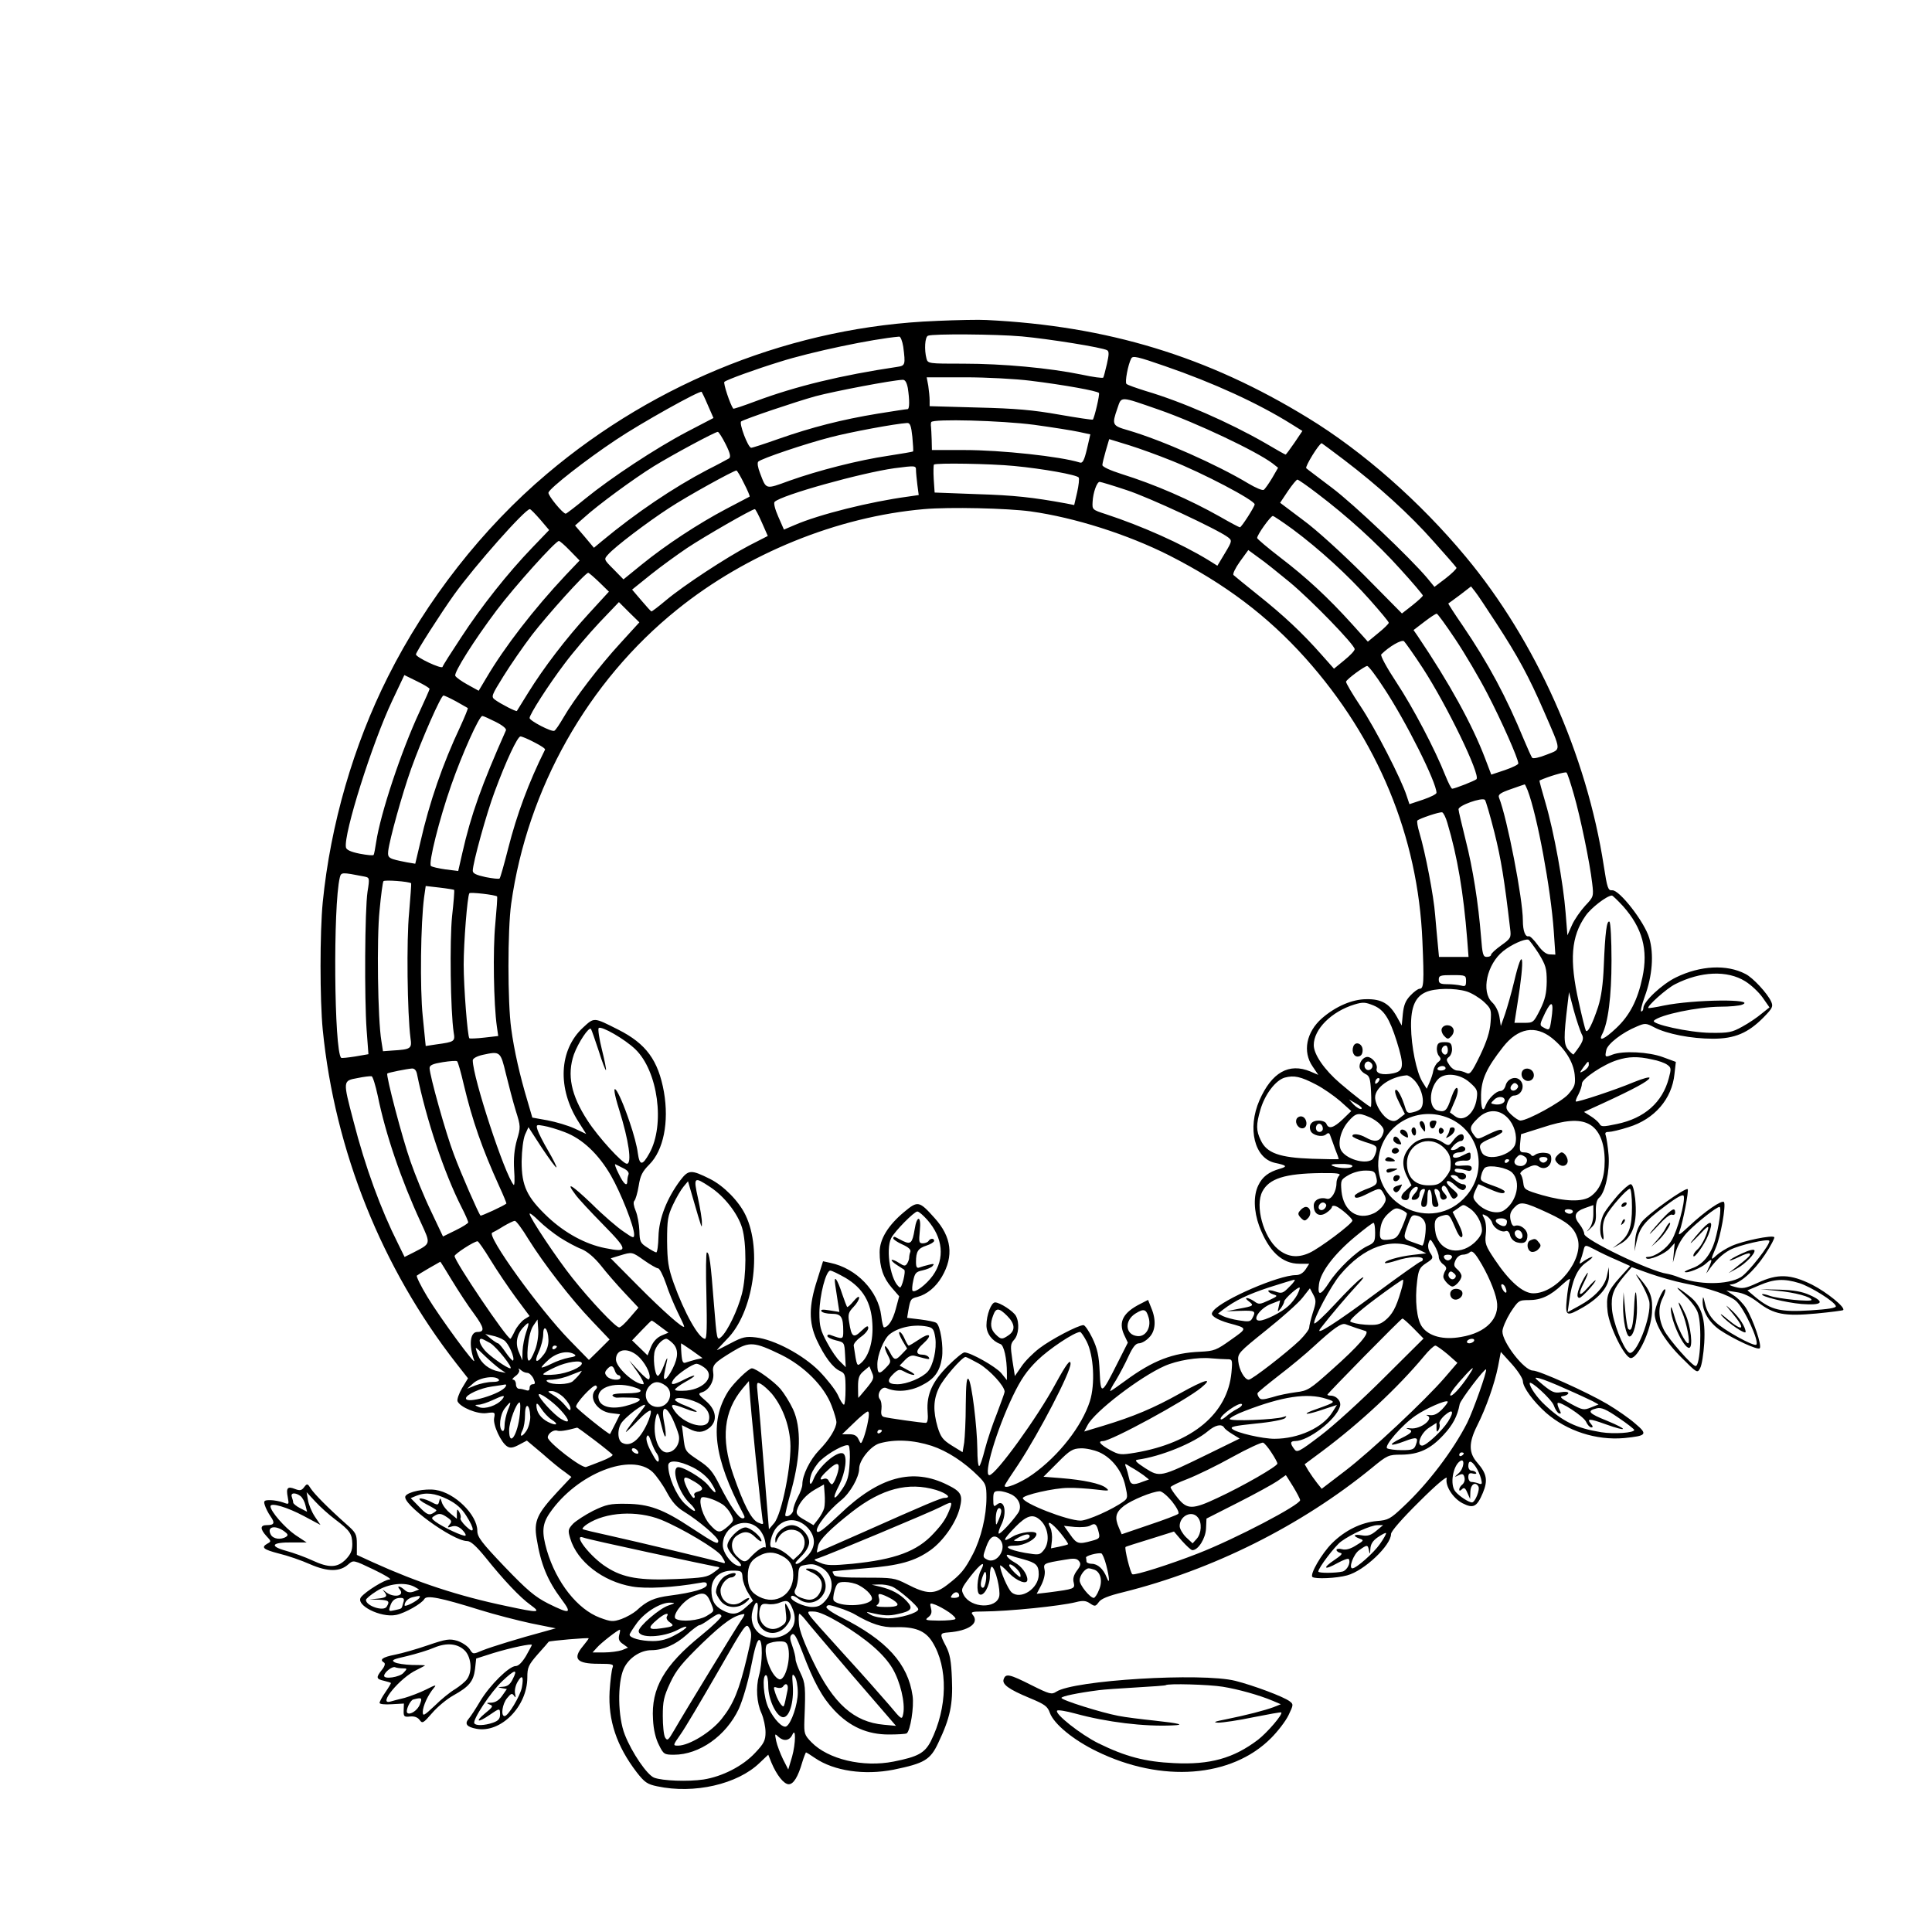 <?xml version="1.0" standalone="no"?>
<!DOCTYPE svg PUBLIC "-//W3C//DTD SVG 20010904//EN"
 "http://www.w3.org/TR/2001/REC-SVG-20010904/DTD/svg10.dtd">
<svg version="1.0" xmlns="http://www.w3.org/2000/svg"
 width="850pt" height="850pt" viewBox="0 0 850 850"
 preserveAspectRatio="xMidYMid meet">
<g transform="translate(0,850) scale(0.1,-0.1)"
fill="#000000" stroke="none">
<path d="M4119 7088 c-620 -24 -1230 -264 -1713 -673 -282 -238 -530 -555
-699 -892 -152 -302 -253 -651 -287 -992 -13 -133 -13 -429 0 -562 53 -532
260 -1048 588 -1468 l51 -65 -26 -43 c-14 -24 -23 -50 -20 -58 11 -26 87 -58
128 -52 37 5 38 4 33 -22 -6 -30 31 -109 58 -125 13 -8 26 -6 52 8 l34 18 69
-58 c37 -33 81 -69 98 -80 l29 -22 -62 -66 c-89 -96 -104 -128 -91 -205 18
-112 47 -184 110 -268 47 -63 38 -66 -59 -18 -59 30 -92 58 -192 162 -102 107
-120 131 -120 158 0 70 -99 168 -184 180 -46 7 -121 -8 -132 -27 -20 -32 208
-198 271 -198 16 0 40 -22 81 -72 80 -100 152 -176 198 -209 48 -35 38 -36
-106 -5 -211 44 -392 104 -586 192 l-72 33 0 47 c0 44 -4 51 -46 88 -83 74
-139 131 -156 156 -15 24 -17 24 -30 7 -11 -15 -19 -16 -40 -8 -33 13 -40 5
-32 -36 6 -33 6 -33 -21 -23 -14 5 -40 10 -56 10 -27 0 -30 -3 -24 -22 4 -13
15 -35 25 -49 21 -30 17 -39 -17 -39 -29 0 -29 -17 -1 -48 21 -22 22 -24 5
-33 -30 -17 -19 -26 50 -44 38 -9 99 -30 137 -47 78 -34 132 -34 169 0 22 19
22 19 112 -24 50 -24 81 -43 69 -43 -22 -1 -103 -51 -125 -77 -29 -35 86 -93
154 -79 39 8 113 50 124 70 10 18 71 6 244 -48 64 -20 165 -46 225 -59 l109
-22 -50 -14 c-108 -29 -232 -67 -272 -83 -42 -18 -42 -18 -57 6 -9 13 -33 29
-54 36 -34 10 -49 8 -128 -19 -49 -17 -115 -36 -146 -42 -56 -11 -70 -22 -48
-35 6 -4 3 -16 -10 -32 -27 -34 -25 -40 10 -48 16 -4 30 -8 30 -10 0 -2 -11
-21 -25 -41 -14 -20 -25 -41 -25 -46 0 -6 24 -8 54 -6 l53 3 -1 -30 c-1 -27 2
-30 28 -27 18 2 33 -3 42 -15 12 -17 16 -15 55 30 23 27 65 62 94 78 70 39 88
62 95 116 l5 46 75 24 c79 24 170 43 170 36 0 -2 -12 -24 -26 -49 -17 -28 -33
-44 -45 -44 -29 0 -114 -84 -156 -154 -20 -34 -43 -69 -51 -78 -19 -22 -9 -36
34 -44 107 -20 224 98 224 226 0 44 5 55 46 102 26 29 48 54 48 55 3 4 176 19
176 15 0 -2 -11 -17 -25 -34 -47 -56 -28 -78 68 -78 62 0 68 -2 62 -17 -4 -10
-10 -57 -13 -104 -7 -128 31 -241 119 -356 35 -45 47 -53 90 -62 163 -35 354
9 451 103 l38 36 14 -35 c23 -55 55 -95 76 -95 21 0 41 32 60 98 7 23 15 42
16 42 2 0 20 -11 40 -25 84 -57 217 -76 345 -51 136 28 162 43 197 118 52 109
65 169 60 282 -3 79 -9 110 -26 143 -29 55 -28 58 11 61 90 7 137 41 107 77
-11 13 -4 15 46 15 115 1 338 24 407 41 31 8 44 7 62 -5 22 -15 25 -14 39 5
10 15 42 28 108 44 393 98 782 292 1094 547 68 56 73 58 130 58 76 1 127 24
185 87 41 44 61 82 71 135 3 18 110 159 116 153 6 -6 -57 -183 -83 -235 -62
-122 -173 -268 -279 -367 -59 -56 -68 -61 -118 -65 -69 -6 -141 -41 -198 -98
-45 -45 -98 -136 -86 -148 11 -10 107 -6 153 7 75 20 193 132 193 182 0 12 50
69 125 143 74 74 123 115 120 102 -8 -32 27 -88 70 -110 47 -24 63 -16 89 46
23 55 17 85 -24 132 -39 44 -39 88 -1 164 39 77 77 185 92 261 l12 63 48 -53
c27 -30 48 -63 49 -75 0 -28 46 -90 102 -140 92 -80 221 -122 344 -111 99 10
105 16 48 64 -26 23 -81 61 -123 86 -90 53 -299 147 -327 147 -38 0 -134 124
-134 172 0 15 16 52 35 83 35 53 37 55 81 55 54 0 95 19 148 69 28 25 37 30
32 16 -4 -11 -10 -48 -13 -82 -7 -75 -2 -77 73 -34 73 43 114 93 113 139 l-1
37 -8 -38 c-9 -46 -54 -95 -122 -132 l-51 -28 7 49 c12 90 35 142 74 169 20
14 32 25 27 25 -6 0 -21 -8 -35 -17 -22 -16 -23 -16 -17 1 4 10 10 29 13 42 7
29 7 29 53 5 20 -11 62 -31 95 -45 l58 -26 -46 -51 c-53 -59 -61 -81 -53 -152
9 -68 76 -202 102 -202 32 0 88 121 93 199 4 68 -6 96 -53 151 -23 27 -23 25
5 -19 16 -27 32 -64 36 -81 12 -67 -61 -250 -90 -225 -26 20 -70 135 -74 191
-5 61 6 89 57 149 l30 35 78 -28 c43 -15 112 -35 153 -43 108 -21 201 -53 228
-78 36 -32 103 -178 89 -192 -10 -10 -147 66 -181 101 -22 21 -38 50 -44 77
-8 35 -10 38 -11 15 -2 -45 28 -95 75 -128 61 -41 167 -90 176 -81 11 11 -29
127 -59 175 -13 21 -38 47 -56 58 l-32 21 45 -7 c30 -4 61 -19 95 -45 69 -53
116 -62 256 -49 63 6 116 13 118 15 12 11 -72 79 -137 112 -95 47 -151 49
-239 8 -54 -25 -67 -27 -100 -18 -22 6 -29 10 -17 11 37 2 100 57 149 131 26
39 44 74 41 77 -10 10 -136 -16 -186 -38 -25 -11 -55 -30 -67 -41 -28 -26 -28
-23 -4 33 21 48 45 184 36 200 -8 12 -85 -41 -153 -105 -44 -41 -51 -45 -43
-24 15 40 42 180 36 186 -9 9 -175 -109 -202 -144 -17 -23 -27 -50 -29 -82
l-3 -47 9 42 c13 62 36 90 125 156 57 43 81 55 83 44 6 -27 -28 -151 -53 -193
-22 -38 -74 -74 -106 -74 -7 0 -10 -3 -6 -6 10 -11 80 18 103 43 l22 24 -4
-43 -4 -43 13 48 c9 30 29 64 53 88 41 42 126 109 139 109 10 0 -2 -85 -20
-148 -19 -64 -55 -107 -101 -122 -19 -7 -34 -14 -32 -16 9 -8 73 17 95 38 27
25 29 19 8 -25 -8 -18 -10 -24 -3 -13 33 48 64 78 99 97 43 22 167 50 173 40
8 -12 -93 -141 -125 -160 -58 -35 -189 -35 -277 1 -15 6 -37 12 -48 14 -71 9
-364 150 -364 175 0 9 -9 28 -21 43 -28 35 -21 55 24 71 l37 13 0 -41 c0 -23
-7 -49 -17 -61 -16 -19 -15 -19 6 1 20 18 24 31 22 71 -1 34 4 53 14 62 27 22
48 118 42 189 -3 37 -9 74 -12 84 -5 13 -2 17 13 17 11 0 50 9 87 21 114 35
191 124 202 234 l6 53 -57 21 c-62 23 -175 29 -222 11 -32 -13 -34 -12 -27 20
5 27 71 78 135 104 35 15 40 15 76 -4 55 -29 163 -50 258 -50 96 0 155 25 223
94 40 41 43 48 33 70 -16 35 -80 105 -113 121 -82 43 -198 37 -305 -15 -62
-30 -144 -107 -144 -135 0 -8 -4 -15 -9 -15 -5 0 2 29 15 65 34 92 41 187 20
258 -21 71 -132 213 -163 210 -18 -2 -22 9 -37 107 -75 489 -299 990 -607
1360 -201 242 -453 464 -694 611 -442 271 -882 405 -1415 431 -30 2 -130 0
-221 -4z m376 -68 c120 -11 357 -49 376 -61 9 -5 8 -20 -1 -60 -7 -30 -14 -57
-16 -60 -2 -4 -45 2 -96 13 -141 29 -346 48 -519 48 -154 0 -157 0 -163 23
-10 38 -7 95 7 100 22 9 299 7 412 -3z m-521 -46 c10 -78 9 -83 -26 -88 -248
-37 -446 -85 -623 -151 -53 -20 -98 -35 -99 -33 -14 19 -45 113 -39 118 12 10
136 55 243 88 138 44 410 101 526 111 6 1 14 -20 18 -45z m1152 -85 c212 -73
409 -163 556 -255 l48 -30 -35 -52 c-20 -29 -37 -52 -39 -52 -2 0 -43 23 -92
52 -157 90 -364 181 -524 228 -41 13 -79 26 -84 31 -8 7 7 86 21 112 7 13 28
8 149 -34z m-593 -64 c147 -18 296 -45 302 -54 4 -7 -20 -109 -27 -117 -2 -2
-69 8 -149 22 -113 20 -190 27 -356 31 l-213 6 0 26 c0 14 -3 43 -6 64 l-7 37
170 0 c93 0 222 -7 286 -15z m-539 -32 c8 -52 8 -93 -1 -93 -5 0 -64 -9 -132
-20 -158 -26 -290 -60 -433 -110 -62 -22 -117 -40 -123 -40 -14 0 -55 109 -44
116 22 13 241 87 328 111 83 22 334 70 382 72 11 1 18 -11 23 -36z m-880 -75
l25 -57 -117 -61 c-137 -72 -334 -202 -447 -294 -44 -36 -83 -66 -86 -66 -13
0 -80 82 -76 93 6 20 166 145 297 232 107 72 370 219 377 211 1 -1 14 -27 27
-58z m1986 -21 c163 -57 426 -181 499 -236 l24 -19 -26 -45 c-15 -25 -32 -49
-37 -52 -6 -4 -36 9 -68 28 -138 83 -379 190 -529 234 -70 20 -72 24 -47 96
19 55 8 55 184 -6z m-550 -66 c80 -11 168 -25 196 -31 l51 -11 -15 -65 c-12
-50 -19 -63 -31 -59 -86 27 -347 55 -508 55 l-143 0 -1 45 c-1 25 -2 51 -3 58
-1 6 -1 15 1 20 8 15 308 7 453 -12z m-536 -53 c3 -34 5 -63 3 -64 -2 -2 -50
-10 -108 -19 -130 -19 -310 -65 -436 -110 -107 -39 -101 -40 -129 33 -10 25
-13 46 -8 51 15 14 208 79 317 107 87 23 287 60 338 63 13 1 18 -13 23 -61z
m-821 -33 c20 -40 23 -56 14 -62 -7 -4 -49 -27 -95 -50 -149 -78 -315 -190
-463 -313 l-36 -30 -41 49 -42 49 41 36 c58 53 217 170 306 225 83 51 269 151
281 151 4 0 20 -25 35 -55z m1957 -70 c142 -56 370 -176 370 -194 0 -10 -58
-101 -65 -101 -3 0 -43 21 -88 47 -133 75 -284 141 -434 188 -47 15 -83 31
-83 39 0 7 7 35 15 63 l15 51 88 -27 c48 -15 130 -45 182 -66z m763 2 c151
-115 289 -240 394 -359 54 -60 99 -112 101 -116 1 -4 -20 -25 -47 -46 l-50
-38 -32 39 c-76 90 -322 324 -419 397 -58 44 -109 82 -113 86 -7 6 57 110 68
110 1 0 45 -33 98 -73z m-1452 -27 c127 -12 277 -39 285 -51 3 -5 0 -34 -7
-65 l-13 -56 -35 7 c-148 27 -229 36 -393 41 l-186 7 -4 59 c-2 33 -1 62 1 64
8 8 250 4 352 -6z m-431 -19 c0 -10 3 -39 6 -64 l6 -45 -48 -7 c-164 -22 -390
-78 -498 -125 l-47 -20 -25 57 c-15 34 -21 60 -16 65 30 30 383 128 527 148
93 12 95 12 95 -9z m-757 -57 c16 -31 27 -57 25 -59 -2 -1 -48 -25 -103 -54
-123 -65 -265 -158 -372 -245 l-80 -65 -43 44 c-44 44 -44 44 -24 66 30 34
171 141 268 204 79 52 282 164 296 165 3 0 18 -25 33 -56z m2521 -44 c132
-100 264 -219 367 -334 55 -60 99 -113 99 -116 0 -4 -21 -23 -46 -43 l-46 -36
-166 168 c-95 95 -211 201 -269 243 l-101 76 34 51 c19 28 38 51 42 51 4 0 43
-27 86 -60z m-838 14 c99 -32 403 -174 447 -208 18 -14 18 -17 -14 -70 l-33
-55 -40 25 c-118 72 -290 149 -451 202 -59 19 -60 20 -58 54 2 41 19 88 31 88
5 0 58 -16 118 -36z m-421 -94 c193 -27 426 -101 610 -194 245 -125 431 -265
598 -451 319 -357 496 -785 515 -1245 8 -183 6 -210 -12 -210 -7 0 -25 -13
-41 -30 -21 -22 -29 -42 -33 -80 l-5 -52 -21 38 c-33 59 -68 79 -134 78 -63 0
-136 -32 -196 -84 -69 -61 -86 -147 -41 -212 l25 -37 -35 15 c-94 39 -170 -4
-224 -127 -54 -124 -22 -255 68 -275 52 -11 57 -16 22 -26 -49 -14 -77 -35
-95 -73 -22 -45 -20 -113 4 -179 42 -111 100 -166 177 -166 l43 0 -16 -25
c-11 -16 -26 -25 -43 -25 -75 0 -320 -106 -362 -156 -11 -14 -10 -18 6 -30 11
-8 38 -19 60 -25 85 -23 85 -21 10 -74 -63 -45 -73 -49 -134 -52 -122 -5 -209
-39 -329 -127 -34 -25 -64 -46 -67 -46 -3 0 8 22 25 48 16 27 41 74 55 105 19
41 32 57 46 57 11 0 31 11 44 25 29 28 33 77 10 131 l-14 35 -33 -17 c-76 -38
-98 -79 -73 -135 l17 -36 -45 -89 c-72 -143 -74 -143 -79 -38 -3 70 -10 101
-32 147 -15 31 -33 57 -39 57 -24 0 -143 -63 -193 -101 -29 -22 -65 -58 -80
-81 l-29 -42 -11 70 c-9 62 -9 71 8 90 20 22 24 74 8 104 -11 21 -71 60 -92
60 -17 0 -38 -55 -38 -101 0 -36 25 -69 61 -82 16 -5 29 -64 29 -129 l0 -30
-25 31 c-25 29 -135 91 -162 91 -7 0 -39 -26 -72 -59 -69 -69 -95 -126 -90
-200 3 -34 0 -51 -8 -51 -19 0 -167 21 -184 26 -11 3 -14 13 -11 34 2 17 -1
37 -7 44 -16 20 7 59 29 49 42 -19 102 -15 153 11 57 28 81 60 91 121 8 50 -7
145 -25 155 -7 5 -39 11 -70 15 l-58 7 5 31 c9 51 11 54 40 61 42 11 81 43
108 89 53 91 43 175 -32 258 -68 76 -74 77 -134 27 -71 -59 -108 -120 -108
-177 0 -67 16 -113 53 -156 l33 -38 -15 -56 c-13 -49 -33 -80 -52 -81 -3 0 -9
23 -12 51 -13 109 -109 209 -224 233 l-32 7 -26 -83 c-37 -114 -37 -186 -2
-263 34 -73 71 -123 103 -137 22 -10 24 -17 24 -80 0 -37 -3 -68 -7 -68 -5 0
-17 20 -27 43 -11 23 -48 70 -82 105 -72 72 -198 139 -279 148 -43 5 -58 2
-109 -25 -32 -17 -60 -31 -62 -31 -1 0 18 21 44 48 116 115 157 391 82 546
-29 61 -96 129 -156 159 -84 42 -95 41 -131 -6 -59 -79 -94 -168 -96 -247 -1
-38 -5 -70 -10 -70 -4 0 -22 10 -40 22 -30 19 -33 26 -34 73 -1 28 -8 68 -16
87 -9 22 -12 39 -6 45 5 5 14 35 19 66 7 45 16 63 47 94 62 62 87 186 64 319
-25 139 -78 212 -201 274 -109 55 -105 55 -155 9 -106 -98 -114 -268 -19 -416
l33 -52 -51 24 c-28 13 -82 29 -119 36 l-67 12 -21 72 c-34 113 -59 223 -72
320 -16 116 -16 434 0 549 71 506 337 978 730 1294 306 247 706 409 1086 442
114 10 366 4 470 -10z m-2158 -36 l39 -46 -74 -77 c-107 -111 -225 -260 -313
-395 -43 -65 -80 -123 -82 -130 -4 -11 -117 42 -117 55 0 10 108 179 168 263
92 128 312 376 333 376 4 0 24 -21 46 -46z m975 -13 l26 -59 -82 -42 c-99 -52
-286 -174 -366 -241 -32 -27 -61 -49 -64 -49 -2 0 -22 22 -44 48 l-41 48 82
66 c45 36 117 88 160 117 75 50 285 171 298 171 3 0 17 -27 31 -59z m2336 -30
c117 -87 243 -202 338 -309 46 -52 84 -97 84 -102 0 -4 -21 -25 -46 -45 l-46
-38 -71 79 c-105 116 -199 203 -314 291 -56 43 -102 82 -102 86 -1 13 59 97
69 97 4 0 44 -27 88 -59z m-3180 -94 l42 -43 -61 -64 c-139 -148 -269 -316
-349 -452 l-34 -57 -49 27 c-27 15 -51 32 -54 39 -6 15 82 155 182 288 79 105
259 305 274 305 4 0 26 -19 49 -43z m3167 -139 c97 -81 285 -275 285 -294 0
-7 -20 -28 -46 -49 l-45 -37 -56 63 c-83 94 -165 171 -278 261 -55 44 -104 84
-108 88 -5 4 8 31 28 59 l37 51 45 -33 c25 -17 87 -67 138 -109z m-3038 0 l42
-41 -88 -96 c-101 -110 -200 -240 -268 -350 -26 -42 -48 -77 -49 -79 -3 -4
-73 32 -97 50 -17 13 -14 19 38 103 31 50 87 131 125 181 67 87 235 274 248
274 3 0 25 -19 49 -42z m3945 -178 c97 -149 144 -236 211 -390 78 -180 77
-164 12 -190 -32 -13 -60 -19 -64 -14 -4 5 -20 41 -36 79 -78 189 -156 335
-270 503 -36 52 -64 96 -63 97 2 1 25 18 52 38 l48 37 18 -23 c10 -12 51 -74
92 -137z m-3852 -89 c-93 -101 -205 -248 -251 -328 -17 -29 -34 -55 -40 -58
-11 -7 -109 44 -109 56 0 16 82 144 153 238 38 51 108 133 155 183 l85 89 45
-45 45 -44 -83 -91z m3674 15 c42 -63 105 -170 140 -238 61 -117 136 -286 136
-307 0 -5 -27 -18 -59 -29 l-60 -20 -27 71 c-57 150 -158 333 -297 539 l-18
26 47 36 c26 20 50 36 55 36 4 0 41 -51 83 -114z m-144 -126 c107 -165 254
-469 236 -488 -7 -7 -96 -42 -107 -42 -4 0 -17 26 -30 58 -45 114 -142 299
-216 411 -41 62 -71 117 -66 122 35 35 89 66 100 58 6 -6 44 -59 83 -119z
m-172 -86 c98 -148 232 -416 232 -462 0 -6 -27 -19 -59 -30 l-60 -20 -12 36
c-23 73 -139 299 -204 396 -36 54 -64 102 -63 107 4 12 81 68 93 69 6 0 39
-43 73 -96z m-4198 -5 c0 -3 -20 -48 -44 -100 -81 -174 -172 -448 -191 -574
-4 -27 -9 -53 -11 -56 -2 -4 -29 -1 -61 5 -40 8 -59 17 -61 28 -11 58 115 458
204 646 l53 112 55 -27 c31 -15 56 -30 56 -34z m117 -55 c26 -15 49 -28 51
-29 2 -2 -13 -38 -33 -82 -77 -163 -136 -334 -175 -506 l-23 -97 -36 6 c-81
16 -86 18 -83 50 6 51 61 250 101 362 47 131 131 322 142 322 5 0 30 -12 56
-26z m174 -90 c30 -15 48 -30 45 -37 -107 -241 -154 -372 -192 -540 l-18 -79
-56 7 c-30 4 -59 11 -64 15 -12 12 37 207 89 355 47 135 123 305 137 305 5 0
31 -12 59 -26z m170 -90 c28 -14 49 -28 47 -32 -72 -144 -124 -285 -162 -434
-18 -71 -35 -131 -38 -133 -3 -3 -30 0 -61 6 -41 9 -57 16 -57 28 0 34 61 254
96 347 51 138 101 244 114 244 6 0 33 -11 61 -26z m4573 -228 c29 -100 71
-303 81 -392 7 -58 6 -60 -31 -99 -20 -22 -47 -60 -58 -85 l-20 -45 -8 100
c-10 129 -51 355 -88 481 -16 54 -28 99 -27 100 39 18 114 40 119 35 4 -3 18
-46 32 -95z m-203 17 c42 -110 102 -433 115 -620 l7 -103 -24 1 c-16 0 -34 14
-54 42 -16 22 -34 40 -39 38 -15 -5 -26 23 -26 69 0 95 -69 450 -105 541 -5
13 6 21 52 37 32 11 59 21 61 21 1 1 7 -11 13 -26z m-146 -186 c29 -116 44
-208 69 -423 5 -39 3 -43 -39 -73 -25 -18 -45 -36 -45 -42 0 -5 -8 -9 -19 -9
-16 0 -19 11 -25 88 -12 150 -36 302 -68 427 -16 66 -31 126 -31 134 -2 17
103 54 116 42 4 -4 23 -69 42 -144z m-207 42 c44 -147 71 -308 87 -511 l6 -78
-65 0 -65 0 -5 53 c-3 28 -8 88 -12 132 -6 82 -43 274 -69 361 -8 26 -12 51
-9 54 9 9 98 39 109 36 5 -1 16 -22 23 -47z m-4767 -235 c25 -5 26 -5 16 -67
-12 -80 -14 -471 -4 -608 l8 -107 -58 -10 c-32 -5 -60 -8 -62 -6 -31 30 -36
669 -6 793 6 24 8 24 106 5z m208 -30 c1 -1 -3 -60 -9 -129 -12 -121 -8 -443
6 -552 7 -47 2 -50 -81 -55 l-40 -3 -7 45 c-16 94 -21 453 -8 575 6 66 14 124
17 128 4 7 112 -1 122 -9z m189 -29 c2 -2 -2 -54 -9 -116 -11 -107 -7 -417 7
-511 7 -40 4 -42 -77 -53 l-46 -7 -13 130 c-13 126 -9 412 6 525 l7 49 61 -7
c34 -4 63 -9 64 -10z m189 -29 c2 -2 -2 -57 -8 -122 -11 -113 -7 -352 7 -450
l6 -42 -61 -7 c-34 -4 -64 -5 -66 -3 -8 8 -25 226 -25 324 0 97 16 300 25 314
4 6 115 -7 122 -14z m4954 -43 c85 -96 111 -191 85 -313 -21 -100 -56 -168
-116 -224 -51 -48 -78 -60 -62 -28 27 50 42 168 42 326 0 92 -4 167 -9 171
-12 7 -19 -47 -25 -195 -3 -78 -11 -136 -25 -180 -25 -75 -46 -117 -54 -104
-3 5 -17 61 -31 125 -42 186 -34 289 30 380 23 34 94 89 116 89 3 0 25 -21 49
-47z m-372 -207 c32 -53 36 -66 36 -125 -1 -52 -7 -78 -29 -123 -29 -57 -30
-58 -71 -58 l-42 0 13 83 c34 212 25 266 -15 96 -11 -46 -29 -109 -39 -139
l-19 -54 -6 40 c-4 24 -17 50 -32 64 -50 47 -23 169 49 226 35 28 92 54 110
50 4 -1 24 -28 45 -60z m909 -123 c26 -16 60 -48 77 -72 l30 -43 -35 -28 c-19
-16 -57 -42 -85 -57 -45 -25 -59 -28 -140 -27 -92 1 -265 39 -248 54 28 26
192 60 291 61 42 0 86 4 97 9 66 26 -213 23 -345 -4 -36 -8 -66 -12 -68 -11
-8 7 80 86 118 105 112 57 229 62 308 13z m-1228 1 c0 -22 -3 -25 -22 -20 -13
3 -40 6 -60 6 -31 0 -38 4 -38 20 0 18 7 20 60 20 58 0 60 -1 60 -26z m3 -46
c22 -7 55 -27 75 -45 33 -31 34 -35 30 -90 -3 -42 -16 -83 -46 -146 -38 -78
-45 -86 -62 -77 -10 5 -27 10 -38 10 -11 0 -27 11 -35 24 -15 22 -15 26 -1 37
8 7 14 24 12 38 -2 22 -8 26 -33 26 -24 0 -31 -5 -33 -23 -2 -13 2 -30 9 -38
10 -12 9 -17 -4 -27 -9 -7 -18 -23 -21 -37 -2 -14 -10 -37 -17 -53 l-12 -27
-20 32 c-25 42 -48 153 -49 242 -1 86 19 131 65 151 40 18 127 19 180 3z m505
-186 c13 -22 7 -37 -35 -91 -1 -2 -12 7 -23 20 -21 25 -21 53 -3 204 l6 50 21
-80 c12 -44 28 -90 34 -103z m-133 61 c-7 -47 -8 -48 -35 -33 -17 9 -17 12 8
64 30 60 39 49 27 -31z m-781 63 c45 -19 69 -56 101 -157 34 -109 31 -131 -15
-141 -48 -10 -79 -1 -73 21 5 20 -21 51 -41 51 -19 0 -38 -26 -34 -47 2 -10
13 -22 25 -28 18 -8 22 -19 25 -77 2 -37 1 -68 -1 -68 -7 0 -73 51 -135 104
-69 59 -116 127 -116 168 0 70 78 148 180 179 37 11 47 10 84 -5z m-3410 -199
c15 -49 30 -87 32 -85 2 3 -6 43 -18 91 -12 48 -18 90 -14 94 11 11 114 -48
161 -93 100 -96 132 -333 62 -458 -31 -56 -43 -55 -51 2 -3 27 -19 87 -35 133
-53 158 -94 207 -47 57 43 -137 57 -238 34 -238 -19 0 -126 117 -173 190 -73
112 -91 201 -60 291 19 52 66 123 75 112 3 -4 18 -48 34 -96z m4194 56 c58
-47 94 -105 100 -161 4 -44 1 -52 -28 -86 -30 -34 -179 -116 -211 -116 -7 0
-25 12 -40 26 -24 23 -25 29 -16 55 6 16 18 29 27 29 36 0 53 47 25 70 -20 17
-54 3 -61 -26 -4 -14 -13 -24 -23 -24 -19 0 -54 -35 -64 -62 -13 -37 -22 -16
-21 46 2 68 24 117 97 210 66 84 142 97 215 39z m-458 -53 c0 -21 -15 -27 -25
-10 -7 12 2 30 16 30 5 0 9 -9 9 -20z m-4144 -105 c12 -49 31 -122 43 -161 22
-70 22 -73 5 -130 -11 -40 -15 -79 -12 -131 3 -41 2 -70 -2 -66 -39 44 -180
473 -180 548 0 8 17 18 43 24 78 17 79 16 103 -84z m5042 64 c28 -5 58 -16 68
-24 17 -12 17 -18 6 -59 -28 -106 -107 -176 -228 -201 -61 -13 -70 -13 -77 1
-5 8 -22 23 -38 33 l-30 19 83 38 c137 63 201 98 205 111 3 7 -27 -1 -69 -18
-78 -33 -250 -90 -255 -85 -2 2 3 16 12 32 8 16 15 37 15 47 0 21 96 85 155
103 50 16 91 17 153 3z m-5228 -109 c38 -160 82 -285 156 -448 19 -41 33 -76
32 -77 -11 -10 -111 -56 -114 -53 -9 10 -85 183 -117 269 -36 94 -107 349
-107 380 0 13 15 19 58 26 31 5 60 7 63 4 4 -3 17 -49 29 -101z m3996 89 c10
-17 -13 -36 -27 -22 -12 12 -4 33 11 33 5 0 12 -5 16 -11z m954 -4 c0 -8 -10
-19 -21 -26 -21 -11 -21 -11 -3 15 22 30 24 31 24 11z m-630 -15 c0 -5 -9 -10
-21 -10 -11 0 -17 5 -14 10 3 6 13 10 21 10 8 0 14 -4 14 -10z m-4525 -27 c40
-197 119 -433 195 -583 17 -33 30 -63 30 -68 0 -4 -25 -20 -56 -35 l-55 -27
-53 112 c-30 62 -70 160 -90 218 -36 102 -109 380 -102 387 4 4 84 20 108 22
12 1 20 -9 23 -26z m-173 -94 c34 -168 103 -370 189 -556 45 -98 46 -93 -33
-134 l-38 -19 -29 59 c-75 149 -144 336 -196 539 -47 179 -47 177 18 189 28 6
56 9 62 8 5 -1 17 -39 27 -86z m4129 49 c31 -16 78 -49 105 -72 l49 -44 -37
-36 c-40 -38 -62 -45 -72 -21 -3 9 -18 15 -35 15 -30 0 -45 -19 -35 -45 8 -20
51 -30 68 -16 10 9 15 7 19 -6 4 -10 13 -36 21 -58 9 -22 16 -42 16 -44 0 -2
-53 -1 -117 1 -144 5 -200 25 -226 81 -21 43 -21 69 -2 134 20 69 67 130 107
142 42 11 70 5 139 -31z m429 22 c35 -35 51 -98 32 -126 -4 -6 -19 -14 -34
-17 -22 -6 -28 -3 -34 15 -16 53 -35 88 -44 83 -6 -4 1 -27 16 -56 l25 -50
-23 -18 c-18 -15 -27 -16 -45 -8 -29 13 -63 66 -63 99 0 44 67 91 138 97 6 1
21 -8 32 -19z m246 -12 c33 -29 36 -36 31 -71 -9 -66 -58 -106 -95 -78 l-23
17 21 49 c13 29 17 52 11 58 -5 5 -15 -11 -26 -42 -19 -58 -27 -65 -59 -57
-41 10 -40 93 0 137 29 32 96 26 140 -13z m-404 0 c-7 -7 -12 -8 -12 -2 0 14
12 26 19 19 2 -3 -1 -11 -7 -17z m611 -29 c-17 -17 -37 -1 -22 17 8 10 15 12
23 4 7 -7 7 -13 -1 -21z m-53 -50 c0 -13 -24 -22 -46 -17 -17 3 -17 4 0 20 16
17 46 15 46 -3z m-631 -38 c-6 -2 -21 7 -33 19 l-21 23 33 -19 c18 -10 28 -20
21 -23z m644 -39 c29 -30 43 -78 34 -114 -13 -51 -125 -80 -147 -39 -17 33
-12 41 40 63 28 11 50 25 50 29 0 14 -16 11 -65 -13 -44 -22 -45 -22 -60 -2
-21 28 -19 39 16 73 41 42 94 43 132 3z m-610 4 c18 -7 41 -23 51 -35 16 -17
17 -25 8 -46 -13 -28 -35 -31 -72 -10 -28 16 -60 20 -60 7 0 -5 25 -16 55 -26
52 -16 55 -18 49 -44 -4 -15 -12 -30 -18 -34 -32 -22 -116 4 -136 42 -16 30
-1 88 32 126 33 38 44 40 91 20z m364 -11 c126 -63 158 -227 65 -335 -150
-176 -435 -33 -382 191 33 138 187 208 317 144z m603 -20 c45 -23 70 -81 70
-162 0 -76 -19 -125 -61 -156 -36 -26 -112 -24 -214 5 -75 22 -80 25 -83 53
-2 17 -7 34 -12 39 -5 5 6 17 27 27 28 14 39 16 54 6 26 -16 54 2 54 34 0 19
-6 25 -28 27 -16 2 -34 -2 -42 -8 -9 -7 -15 -8 -20 0 -3 5 -16 10 -28 10 -20
0 -22 4 -19 40 l4 40 92 29 c102 34 163 38 206 16z m-1170 -21 c0 -8 -7 -14
-15 -14 -15 0 -21 21 -9 33 10 9 24 -2 24 -19z m-3335 -15 c77 -29 148 -96
203 -191 44 -77 102 -224 102 -259 0 -18 -4 -17 -47 13 -27 18 -90 72 -140
122 -89 85 -117 101 -71 40 11 -16 66 -75 121 -131 112 -114 113 -125 9 -104
-86 17 -176 66 -251 136 -93 88 -116 137 -116 245 1 52 7 98 15 118 l15 33 59
-91 c33 -49 61 -88 64 -86 2 3 -14 35 -36 73 -22 37 -43 79 -47 92 -7 23 -5
24 26 18 19 -3 61 -15 94 -28z m4224 -108 c19 -12 6 -41 -18 -41 -26 0 -36 17
-21 35 14 17 20 18 39 6z m99 -13 c-3 -7 -11 -13 -18 -13 -7 0 -15 6 -17 13
-3 7 4 12 17 12 13 0 20 -5 18 -12z m-168 -2 c0 -3 -4 -8 -10 -11 -5 -3 -10
-1 -10 4 0 6 5 11 10 11 6 0 10 -2 10 -4z m-3897 -36 c17 -8 26 -19 22 -28 -3
-7 -5 -20 -5 -28 0 -27 -16 -14 -38 32 -13 25 -19 44 -15 42 4 -2 21 -10 36
-18z m3207 10 c0 -12 -57 -12 -85 0 -15 6 -6 9 33 9 28 1 52 -3 52 -9z m703
-29 c40 -40 21 -128 -36 -166 -29 -19 -84 -5 -117 30 -20 22 -22 27 -10 55 7
16 14 30 15 30 2 0 22 -9 46 -20 47 -21 69 -25 69 -12 0 5 -25 17 -55 27 -50
18 -54 21 -48 44 3 15 11 30 17 34 20 14 97 0 119 -22z m-599 -16 c9 -34 5
-39 -49 -59 -25 -10 -45 -22 -45 -27 0 -14 17 -11 60 11 50 25 54 25 69 -4 11
-20 10 -28 -3 -48 -9 -14 -28 -30 -42 -36 -71 -33 -133 10 -142 97 -4 48 -3
51 29 70 20 12 51 21 75 21 36 0 43 -3 48 -25z m-162 3 c-7 -7 -12 -21 -12
-33 0 -37 -23 -75 -42 -69 -30 9 -58 -5 -58 -30 0 -37 25 -52 55 -32 14 9 25
21 25 26 0 5 8 7 18 3 19 -7 72 -53 72 -63 0 -14 -146 -123 -189 -142 -52 -24
-97 -18 -138 16 -65 54 -102 191 -69 254 30 57 99 79 256 81 73 1 91 -2 82
-11z m-2768 -50 c63 -41 122 -117 141 -180 20 -67 19 -213 -1 -291 -18 -70
-63 -164 -91 -189 -19 -17 -19 -14 -32 145 -14 182 -20 227 -31 227 -4 0 -5
-85 -2 -190 3 -133 2 -190 -6 -190 -27 0 -91 114 -138 245 -24 68 -28 96 -29
185 0 93 3 111 26 160 14 30 35 66 46 79 l20 24 20 -69 c43 -148 41 -141 41
-114 1 14 -7 62 -17 108 -21 95 -18 97 53 50z m2710 -77 c3 -5 -1 -14 -8 -20
-16 -13 -32 2 -21 19 8 12 22 13 29 1z m976 -37 c88 -41 115 -65 130 -110 31
-93 -90 -244 -194 -244 -46 0 -106 53 -170 149 -40 60 -44 70 -39 112 3 27 0
55 -7 68 -11 21 -10 22 9 12 11 -6 23 -20 26 -31 7 -23 41 -44 60 -36 8 3 16
-5 19 -20 4 -14 16 -26 31 -30 31 -8 45 2 45 31 0 26 -32 50 -55 42 -8 -4 -15
6 -19 25 -5 24 -1 37 16 55 27 29 42 26 148 -23z m-344 20 c30 -20 54 -63 54
-97 0 -16 -13 -36 -35 -56 -71 -62 -161 -32 -171 56 -6 45 2 58 37 66 23 6 27
2 49 -49 14 -35 26 -52 32 -46 6 6 0 28 -16 60 l-25 50 22 15 c28 20 23 20 53
1z m-276 -24 c0 -4 -9 -30 -21 -58 -18 -43 -26 -51 -52 -55 -44 -6 -50 0 -44
47 4 29 15 49 36 68 27 24 34 26 56 16 14 -6 25 -14 25 -18z m730 10 c0 -5 -6
-10 -14 -10 -8 0 -18 5 -21 10 -3 6 3 10 14 10 12 0 21 -4 21 -10z m-4456
-115 c30 -19 72 -42 94 -50 26 -11 56 -36 86 -73 24 -31 72 -86 105 -121 l60
-64 -37 -43 c-20 -24 -41 -44 -48 -44 -15 0 -126 117 -206 218 -67 84 -188
265 -188 282 0 5 18 -8 40 -30 23 -23 65 -56 94 -75z m1616 78 c69 -79 78
-169 24 -245 -29 -40 -78 -77 -89 -67 -3 3 -2 23 3 45 7 33 12 39 41 45 18 4
38 12 44 19 9 10 6 11 -15 6 -14 -3 -33 -9 -42 -12 -12 -5 -16 1 -16 24 0 46
9 60 46 72 19 6 34 16 34 21 0 12 -17 12 -25 -1 -3 -5 -15 -10 -25 -10 -17 0
-18 6 -13 57 7 65 -13 69 -23 4 -10 -60 -17 -67 -51 -51 -15 8 -31 16 -35 18
-5 2 -8 -1 -8 -6 0 -5 18 -17 40 -27 27 -12 39 -23 35 -33 -3 -7 -5 -19 -5
-25 0 -7 -4 -18 -9 -26 -8 -12 -13 -12 -36 3 -15 10 -29 15 -32 13 -2 -3 8
-13 24 -23 15 -10 30 -19 31 -20 9 -6 -11 -84 -19 -78 -40 24 -64 165 -38 217
16 31 101 117 115 117 7 0 26 -17 44 -37z m2191 -16 c6 -22 -5 -97 -14 -97 -1
0 -20 7 -42 15 -43 15 -43 17 -19 82 14 37 17 40 41 34 18 -5 29 -17 34 -34z
m359 10 c0 -21 -11 -27 -31 -16 -27 14 -23 29 6 29 14 0 25 -6 25 -13z m-4305
-79 c68 -109 187 -263 280 -360 l77 -81 -45 -45 -46 -45 -85 87 c-132 135
-369 463 -340 473 5 2 27 14 49 28 22 13 45 24 50 24 6 0 33 -36 60 -81z
m3725 29 c0 -40 -3 -45 -36 -60 -47 -23 -128 -100 -166 -159 -38 -59 -52 -61
-45 -8 7 54 68 134 160 210 40 33 75 60 80 60 4 0 7 -19 7 -43z m648 -10 c2
-10 -3 -17 -11 -17 -16 0 -30 24 -19 34 10 10 27 1 30 -17z m-368 -97 c0 -10
9 -25 19 -32 14 -10 17 -18 10 -28 -5 -8 -9 -20 -9 -27 0 -13 27 -43 40 -43
14 0 40 30 40 46 0 8 -8 21 -19 30 -15 13 -16 20 -7 40 6 14 20 24 32 24 11 0
25 5 31 11 8 8 19 0 39 -32 38 -60 71 -137 79 -181 15 -78 -47 -142 -157 -160
-78 -14 -141 3 -171 44 -24 32 -33 117 -22 203 6 49 11 59 40 78 31 20 32 23
18 44 -9 13 -12 31 -8 44 7 20 8 20 26 -10 10 -17 19 -40 19 -51z m-4172 -13
c28 -46 78 -120 111 -165 l61 -82 -24 -15 c-13 -9 -32 -32 -41 -51 -9 -19 -18
-34 -19 -34 -16 0 -246 341 -246 364 0 9 84 64 101 65 3 1 29 -36 57 -82z
m4072 51 l45 -22 -60 -7 c-61 -7 -130 -27 -121 -36 2 -2 25 3 50 11 53 18 116
21 116 6 0 -5 -4 -10 -9 -10 -4 0 -91 -61 -192 -136 -186 -138 -279 -197 -249
-158 39 51 118 144 159 188 31 33 37 43 20 32 -15 -9 -66 -60 -115 -113 -48
-52 -90 -91 -92 -85 -5 17 73 164 113 212 105 126 228 169 335 118z m-3396
-53 c27 -19 55 -35 61 -35 7 0 22 -30 35 -67 12 -38 36 -94 51 -125 16 -32 29
-60 29 -64 0 -14 -93 68 -204 180 l-119 120 39 12 c56 17 54 17 108 -21z
m3554 13 c-3 -7 -11 -13 -18 -13 -7 0 -15 6 -17 13 -3 7 4 12 17 12 13 0 20
-5 18 -12z m-4399 -102 c28 -46 71 -112 96 -145 46 -63 49 -81 15 -81 -32 0
-38 -57 -14 -125 11 -32 -149 186 -206 280 -29 48 -49 89 -46 93 4 3 28 18 54
33 26 15 48 27 49 28 1 1 24 -37 52 -83z m1731 12 c77 -46 113 -108 118 -200
5 -75 -14 -142 -48 -173 -20 -18 -20 -19 -34 75 -1 8 13 25 31 38 18 12 33 30
33 39 0 13 -7 10 -30 -12 -35 -34 -44 -28 -54 38 -6 34 -3 44 19 67 14 14 25
33 25 41 -1 8 -10 2 -25 -16 -13 -16 -26 -27 -28 -25 -2 3 -12 28 -21 55 -23
71 -39 91 -31 40 3 -22 9 -57 12 -79 l6 -38 -43 7 c-30 5 -41 4 -36 -4 4 -6
24 -11 45 -11 42 0 51 -13 51 -78 0 -35 -2 -35 -57 -15 -7 3 -13 1 -13 -5 0
-5 17 -14 38 -19 37 -9 37 -9 40 -63 l3 -55 -24 24 c-14 12 -40 50 -58 84 -29
54 -34 71 -34 132 1 78 29 185 48 185 7 0 37 -15 67 -32z m2680 -2 c-13 -13
-35 7 -25 24 5 8 11 8 21 -1 10 -8 12 -15 4 -23z m-727 -37 c-28 -29 -34 -31
-62 -21 -17 6 -31 7 -31 3 0 -5 10 -12 23 -16 20 -6 18 -8 -21 -26 -39 -18
-44 -19 -64 -4 -28 19 -50 19 -24 0 25 -19 22 -21 -44 -33 l-55 -11 63 2 c64
2 69 -1 52 -32 -8 -16 -16 -17 -59 -10 -27 4 -59 13 -71 19 l-21 11 23 18 c53
40 105 65 201 97 56 18 106 33 112 34 5 0 -4 -14 -22 -31z m490 -21 c-21 -72
-38 -102 -70 -128 -23 -18 -38 -21 -86 -18 -31 2 -61 9 -66 14 -6 5 35 43 107
97 64 48 120 87 124 87 4 0 0 -24 -9 -52z m1753 37 c51 -16 155 -81 161 -101
3 -8 -32 -14 -112 -19 -131 -8 -171 1 -239 56 l-38 32 54 23 c63 27 106 30
174 9z m-1292 -21 c10 -25 -1 -29 -14 -5 -6 12 -7 21 -1 21 5 0 12 -7 15 -16z
m-917 -31 c-8 -15 -26 -38 -39 -49 -30 -28 -102 -64 -127 -64 -35 0 2 54 50
73 l41 16 -6 -27 c-6 -26 -6 -26 9 -8 8 11 15 25 15 30 0 11 62 67 68 61 2 -2
-3 -16 -11 -32z m69 -78 c-9 -29 -16 -58 -16 -66 0 -8 -19 -33 -42 -56 -59
-56 -210 -173 -224 -173 -18 0 -42 42 -46 81 -3 35 0 38 123 137 69 55 141
119 159 142 l33 42 15 -28 c13 -24 13 -34 -2 -79z m-1345 -14 c35 -35 37 -64
7 -85 -29 -20 -34 -20 -58 4 -22 22 -25 46 -10 84 12 33 25 33 61 -3z m623 -9
c12 -43 -14 -85 -51 -80 -53 6 -57 69 -6 100 36 22 46 19 57 -20z m1165 -46
l44 -45 -174 -173 c-96 -96 -221 -210 -278 -253 -97 -74 -105 -77 -117 -60
-19 25 -18 35 4 35 58 0 179 93 197 151 8 23 -14 49 -42 49 -7 0 -13 2 -13 4
0 5 324 335 330 335 3 1 25 -19 49 -43z m-3864 -93 c-27 -69 -39 -65 -33 10 4
41 13 78 24 94 l19 28 3 -44 c2 -25 -4 -64 -13 -88z m551 100 l35 -26 -31 -13
c-20 -9 -36 -26 -46 -50 l-15 -37 -34 33 -34 33 41 43 c23 24 43 44 45 44 3 0
20 -12 39 -27z m-591 -24 c-8 -23 -15 -60 -16 -83 l-1 -41 -14 34 c-18 39 -11
79 17 110 28 30 30 27 14 -20z m3650 19 c17 -5 36 -12 43 -14 21 -6 -31 -66
-147 -169 -97 -87 -107 -94 -159 -100 -30 -4 -77 -13 -104 -22 -42 -12 -52
-12 -59 -1 -5 7 -8 16 -6 19 1 4 44 39 94 78 51 39 121 97 155 129 85 78 120
103 138 96 8 -3 29 -10 45 -16z m-1887 6 c26 -5 31 -11 37 -50 7 -49 -9 -120
-33 -148 -25 -28 -92 -56 -134 -56 -44 0 -49 16 -15 48 20 18 25 19 47 7 14
-8 32 -14 40 -14 8 0 -2 9 -24 20 l-38 21 23 24 c16 17 30 23 44 19 63 -17 68
-18 61 -6 -4 6 -16 11 -26 11 -33 0 -32 19 2 49 43 39 29 51 -20 17 -21 -14
-41 -26 -44 -26 -3 0 -11 14 -18 30 -7 17 -17 30 -22 30 -6 0 0 -16 11 -36
l22 -37 -22 -23 c-29 -31 -35 -30 -54 7 -9 17 -19 29 -21 26 -3 -3 2 -20 11
-37 16 -31 16 -33 -6 -56 -31 -33 -39 -30 -39 14 0 41 28 110 53 131 39 32
108 46 165 35z m-1665 -58 c1 -22 -7 -47 -19 -63 -33 -44 -46 -39 -24 9 11 24
20 59 20 78 0 47 22 25 23 -24z m2368 -8 c31 -61 38 -187 14 -263 -35 -109
-136 -239 -251 -321 -56 -40 -132 -70 -123 -48 2 5 29 47 61 94 90 137 228
402 228 440 0 24 -20 -4 -66 -88 -79 -147 -263 -401 -291 -402 -28 -1 31 198
104 350 35 72 60 109 107 155 51 50 162 124 188 125 4 0 17 -19 29 -42z
m-2564 6 c20 -12 50 -80 40 -90 -2 -2 -17 14 -32 36 -15 22 -30 40 -34 40 -3
0 -17 9 -31 20 l-25 21 30 -7 c17 -3 40 -12 52 -20z m-60 -13 c28 -17 103
-111 88 -111 -14 0 -92 55 -112 79 -22 26 -30 51 -15 51 4 0 21 -9 39 -19z
m803 -1 c25 -25 25 -60 0 -110 -26 -52 -45 -63 -37 -23 3 17 9 44 12 59 3 16
-3 7 -13 -21 -10 -27 -23 -49 -28 -48 -14 3 -23 85 -12 113 9 25 34 50 50 50
4 0 17 -9 28 -20z m3525 10 c-3 -5 -13 -10 -21 -10 -8 0 -12 5 -9 10 3 6 13
10 21 10 8 0 12 -4 9 -10z m-3440 -42 l46 -33 -28 -6 c-15 -4 -35 -10 -44 -13
-14 -6 -18 1 -21 38 -2 25 -2 46 -1 46 1 0 23 -15 48 -32z m391 -18 c102 -50
191 -139 223 -225 12 -31 21 -63 21 -71 0 -27 -31 -78 -76 -124 -41 -43 -74
-110 -74 -151 0 -11 -9 -36 -20 -56 -11 -21 -20 -46 -20 -56 0 -16 -25 -35
-35 -25 -2 2 10 53 27 113 41 151 44 275 7 355 -14 30 -39 70 -55 89 -27 32
-108 91 -126 91 -14 0 -80 -64 -104 -101 -84 -134 -65 -292 67 -541 7 -13 6
-18 -4 -18 -17 0 -55 55 -101 146 -30 60 -45 78 -92 109 -61 41 -60 39 -68
108 l-6 47 30 -15 c38 -20 63 -19 91 3 37 30 31 79 -15 118 -35 30 -36 33 -16
39 30 10 53 50 48 85 -5 35 3 44 87 95 73 44 93 42 211 -15z m-986 36 c0 -3
-4 -8 -10 -11 -5 -3 -10 -1 -10 4 0 6 5 11 10 11 6 0 10 -2 10 -4z m3919 -34
l43 -38 -55 -64 c-86 -100 -327 -326 -440 -412 l-102 -78 -20 25 c-11 14 -28
38 -38 54 l-17 29 78 58 c166 124 332 279 447 417 21 26 44 47 50 47 5 0 30
-18 54 -38z m-4233 -10 c22 -21 50 -45 64 -55 l25 -17 -30 6 c-43 8 -77 35
-92 72 -7 18 -11 32 -9 32 2 0 21 -17 42 -38z m679 -6 c32 -34 52 -82 40 -94
-3 -4 -24 14 -46 38 l-41 45 37 -52 c20 -29 32 -53 25 -53 -38 0 -120 74 -120
109 0 51 60 54 105 7z m-287 15 c9 -6 1 -10 -25 -14 -21 -4 -56 -16 -77 -27
-22 -11 -41 -18 -43 -16 -2 2 12 17 32 35 36 31 84 41 113 22z m1780 -41 c47
-28 112 -98 112 -123 0 -5 -16 -48 -34 -96 -19 -47 -43 -119 -53 -158 -10 -40
-21 -73 -25 -73 -5 0 -8 33 -8 73 -1 100 -25 296 -39 310 -8 8 -11 -21 -12
-113 0 -69 -4 -144 -7 -167 l-7 -42 -47 29 c-40 25 -49 37 -63 82 -20 70 -19
120 6 172 18 40 102 136 117 136 4 0 31 -14 60 -30z m1090 20 c24 0 25 -1 20
-58 -17 -181 -171 -310 -422 -353 -66 -11 -72 -10 -113 12 -43 24 -55 39 -30
39 35 0 363 178 432 235 57 47 16 36 -93 -25 -116 -65 -204 -102 -339 -143
l-83 -25 15 28 c30 59 230 212 338 260 56 25 147 40 206 34 24 -2 55 -4 69 -4z
m-2838 -18 c0 -17 -63 -44 -115 -49 -30 -3 -55 -3 -55 1 0 4 24 18 53 31 50
24 117 33 117 17z m538 -18 c50 -35 5 -94 -78 -102 -27 -2 -50 -1 -50 4 0 5
20 20 45 34 55 30 52 39 -4 11 -52 -27 -66 -27 -47 1 17 23 83 68 101 68 6 0
21 -7 33 -16z m-393 -14 c3 -11 11 -20 16 -20 5 0 9 -4 9 -10 0 -16 -46 -12
-60 5 -10 12 -10 18 0 30 17 20 27 19 35 -5z m1108 -77 c-20 -24 -36 -43 -37
-43 0 0 -1 22 -1 49 0 40 5 52 25 69 l25 21 11 -27 c11 -24 8 -31 -23 -69z
m-1493 67 c8 0 20 -11 27 -25 9 -20 8 -25 -3 -25 -8 0 -14 -7 -14 -16 0 -11
-5 -14 -16 -10 -9 3 -22 6 -30 6 -8 0 -14 9 -14 20 0 11 -6 20 -12 20 -7 0 -2
7 10 16 12 8 19 21 16 27 -5 8 -3 8 7 0 7 -7 20 -13 29 -13z m4154 8 c-32 -53
-78 -108 -91 -108 -9 0 5 23 37 60 49 56 71 76 54 48z m-3925 -15 c-8 -10 -21
-23 -29 -30 -18 -15 -89 -17 -110 -3 -11 7 -6 10 20 10 19 1 55 9 80 20 25 10
47 18 49 19 2 1 -3 -7 -10 -16z m-354 -23 c4 -6 -8 -10 -30 -10 -19 0 -52 -7
-73 -15 l-37 -15 28 25 c29 26 99 35 112 15z m4695 -41 c49 -21 101 -46 116
-53 l27 -15 -33 -13 c-32 -13 -37 -12 -89 16 -46 25 -52 32 -33 34 12 2 22 8
22 13 0 6 -14 7 -32 4 -28 -5 -40 0 -78 31 -41 34 -43 36 -17 30 16 -4 69 -25
117 -47z m-3962 15 c40 -28 17 -94 -34 -94 -48 0 -70 55 -37 92 20 22 42 23
71 2z m397 -319 c14 -137 28 -260 30 -272 5 -21 4 -22 -21 -11 -29 14 -62 78
-108 210 -55 160 -42 279 41 379 l28 33 3 -44 c1 -25 13 -157 27 -295z m71
283 c45 -55 75 -131 81 -211 7 -95 -37 -318 -71 -358 l-23 -27 -12 147 c-24
306 -31 388 -37 444 -6 57 -5 58 14 48 11 -6 32 -25 48 -43z m3440 -51 c6 -17
16 -33 23 -35 10 -3 10 0 1 18 -6 12 -9 24 -7 27 10 10 114 -58 125 -82 6 -14
17 -25 23 -25 8 0 8 5 -1 15 -21 25 -8 25 64 -1 98 -35 103 -25 7 15 -83 33
-91 44 -46 55 20 5 41 -4 95 -41 39 -26 70 -51 70 -54 0 -13 -90 -19 -146 -10
-110 18 -169 47 -247 120 -34 31 -67 79 -67 95 0 18 97 -71 106 -97z m-4612
82 c-20 -32 -174 -78 -174 -51 0 16 63 45 114 52 28 4 55 8 59 9 5 0 5 -4 1
-10z m397 -12 c-34 -34 5 -96 66 -104 l41 -5 -21 -42 c-11 -22 -22 -43 -23
-45 -4 -4 -141 106 -149 119 -7 12 75 101 87 94 6 -4 6 -10 -1 -17z m162 12
c57 -16 44 -29 -29 -29 -43 0 -63 -4 -59 -10 4 -6 14 -10 23 -9 10 1 37 1 62
0 56 -1 43 -18 -29 -37 -59 -15 -106 -4 -116 27 -17 52 62 82 148 58z m-302
-48 c16 -16 29 -37 29 -47 0 -13 -5 -10 -22 11 -12 15 -35 36 -52 46 -29 18
-29 19 -8 19 13 0 37 -13 53 -29z m-15 -54 c42 -46 44 -64 3 -40 -30 17 -99
92 -99 107 0 14 62 -30 96 -67z m-257 46 c-23 -27 -75 -44 -101 -34 -21 9 -21
10 -3 11 11 0 38 9 60 19 51 24 61 25 44 4z m3626 3 c44 -14 44 -14 -45 -46
-30 -10 -48 -19 -39 -20 9 0 42 9 73 20 l58 19 -20 -32 c-42 -68 -149 -117
-255 -117 -52 0 -166 26 -185 43 -12 10 8 14 103 24 65 6 122 17 129 24 8 9 7
10 -8 5 -34 -12 -236 -20 -236 -9 0 5 30 22 68 36 163 63 273 80 357 53z
m-2768 -16 c42 -19 62 -52 50 -84 -15 -38 -109 -10 -148 45 -24 34 -16 36 51
10 27 -11 48 -15 45 -11 -3 5 -25 16 -50 26 -25 9 -45 21 -45 25 0 15 53 9 97
-11z m3278 -30 c-20 -20 -35 -28 -54 -26 -14 2 -20 1 -13 -1 35 -13 -28 -63
-73 -57 -17 2 -22 1 -12 -2 27 -9 20 -18 -29 -42 -61 -30 -51 -38 15 -13 55
21 63 18 50 -16 -7 -20 -16 -23 -61 -23 -29 0 -58 4 -65 8 -15 10 65 103 125
144 45 31 133 70 141 62 3 -2 -8 -17 -24 -34z m-4111 -5 c-7 -19 -14 -48 -14
-65 0 -18 -4 -29 -10 -25 -17 11 -11 71 11 99 27 35 31 33 13 -9z m53 -17 c-9
-91 -47 -148 -47 -70 0 36 32 122 46 122 4 0 4 -24 1 -52z m139 -23 c35 -22
23 -30 -15 -11 -33 17 -51 44 -51 73 0 13 6 9 21 -14 11 -17 31 -39 45 -48z
m3018 47 c-16 -8 -39 -24 -51 -35 -13 -11 -23 -15 -23 -9 0 17 80 73 93 65 5
-3 -3 -13 -19 -21z m-3111 -35 c0 -19 -7 -47 -17 -62 -20 -30 -33 -28 -17 3 6
12 11 42 11 68 0 57 21 48 23 -9z m500 41 c-5 -7 -26 -34 -47 -60 -20 -27 -35
-48 -32 -48 2 0 27 23 54 52 27 28 52 47 55 41 3 -5 -4 -32 -17 -59 -33 -70
-73 -101 -108 -82 -23 11 -23 66 0 93 37 43 122 99 95 63z m126 -50 c11 -24
23 -55 27 -71 9 -37 -18 -77 -52 -77 -41 0 -67 87 -47 160 6 21 10 13 24 -45
17 -71 25 -54 10 22 -13 68 7 74 38 11z m3412 -12 c-26 -41 -96 -106 -114
-106 -27 0 -7 54 29 78 l34 22 0 -22 c0 -18 2 -20 9 -9 5 8 7 20 4 27 -3 7 8
24 24 38 35 30 42 17 14 -28z m-2552 2 c-4 -24 -13 -56 -19 -73 -12 -30 -12
-30 -23 -7 -7 16 -19 22 -41 22 l-31 0 52 50 c28 28 56 50 61 50 6 0 6 -17 1
-42z m1567 -29 c3 -6 20 -19 37 -29 l31 -19 -145 -71 c-205 -100 -206 -100
-271 -59 -40 26 -48 35 -33 37 102 14 247 73 310 126 32 27 60 33 71 15z
m-2769 -56 c41 -31 76 -60 78 -63 3 -4 -19 -17 -48 -28 -28 -11 -59 -23 -68
-26 -18 -8 -169 109 -169 130 0 17 25 35 41 30 11 -4 37 -1 88 13 2 1 37 -25
78 -56z m1263 43 c0 -3 -4 -8 -10 -11 -5 -3 -10 -1 -10 4 0 6 5 11 10 11 6 0
10 -2 10 -4z m-990 -101 c6 -8 10 -22 8 -31 -2 -12 -13 0 -31 35 -18 31 -26
59 -22 69 5 13 10 8 20 -21 7 -20 18 -44 25 -52z m1209 34 c69 -23 143 -71
207 -135 31 -31 34 -40 34 -92 0 -82 -24 -180 -59 -248 -37 -71 -53 -90 -114
-137 -56 -43 -89 -42 -178 4 -53 27 -62 28 -184 28 -94 0 -130 3 -136 12 -4 8
-7 14 -6 15 1 2 64 7 141 14 153 12 221 31 291 81 55 40 110 118 127 182 15
59 8 74 -53 104 -153 77 -301 37 -474 -129 -72 -68 -96 -86 -101 -75 -7 18 50
91 107 137 39 31 79 101 79 139 0 37 51 100 90 111 68 19 148 15 229 -11z
m1495 -30 c14 -21 26 -43 26 -48 0 -12 -151 -99 -263 -151 -110 -52 -134 -52
-175 -1 -18 22 -32 43 -32 48 0 4 34 21 74 36 41 16 130 59 198 97 67 37 128
65 135 63 6 -2 23 -22 37 -44z m-1856 -47 c-3 -55 -9 -78 -31 -111 -39 -59
-49 -50 -15 15 28 57 37 127 18 139 -25 15 -110 -58 -131 -113 -14 -37 -23
-18 -10 21 6 18 24 45 39 60 39 37 115 78 126 67 4 -4 7 -40 4 -78z m-930 50
c2 -7 -2 -10 -12 -6 -9 3 -16 11 -16 16 0 13 23 5 28 -10z m2028 -1 c56 -25
101 -83 115 -148 11 -49 11 -55 -7 -68 -47 -35 -159 -85 -190 -85 -58 0 -254
77 -254 99 0 13 138 45 200 45 30 1 84 -3 120 -7 59 -7 63 -7 46 7 -23 19 -99
35 -198 43 l-77 6 62 62 c54 55 67 62 102 63 22 1 58 -7 81 -17z m1604 -5 c0
-3 -4 -8 -10 -11 -5 -3 -10 -1 -10 4 0 6 5 11 10 11 6 0 10 -2 10 -4z m-22
-87 c-21 -19 -21 -19 -2 -10 18 9 23 7 27 -9 3 -11 -1 -24 -9 -31 -8 -6 -14
-16 -14 -22 0 -7 4 -7 12 1 9 9 15 6 24 -16 l12 -27 1 33 c1 31 22 45 35 23 9
-13 -14 -71 -28 -71 -14 0 -57 28 -73 48 -25 30 -11 113 21 134 22 15 17 -33
-6 -53z m-3369 25 c33 -17 62 -41 78 -65 33 -50 25 -61 -10 -15 -27 34 -122
90 -138 80 -25 -15 11 -117 57 -159 15 -14 24 -28 21 -32 -4 -3 -24 12 -46 33
-37 38 -71 117 -71 166 0 27 46 23 109 -8z m3444 2 c9 -13 19 -36 23 -52 6
-23 4 -26 -10 -21 -10 4 -24 7 -32 7 -8 0 -14 10 -14 21 0 16 5 20 20 16 11
-3 18 -1 14 4 -3 5 -12 9 -20 9 -8 0 -14 9 -14 20 0 27 14 25 33 -4z m-3621
-23 c16 -16 44 -55 61 -87 23 -43 44 -67 77 -87 65 -40 149 -112 150 -128 0
-18 -13 -12 -118 57 -125 83 -187 105 -287 106 -71 1 -88 -3 -146 -31 -35 -18
-75 -44 -88 -57 -22 -24 -23 -29 -12 -65 30 -101 143 -189 272 -211 62 -11
185 -4 297 16 24 5 32 3 32 -8 0 -17 -62 -35 -163 -48 -69 -9 -101 -23 -147
-66 -14 -12 -44 -29 -66 -37 -38 -13 -46 -12 -95 6 -98 37 -191 154 -233 296
-23 80 -21 116 13 165 119 173 360 268 453 179z m818 23 c0 -22 -21 -76 -30
-76 -4 0 -10 7 -14 15 -3 8 -12 12 -21 9 -24 -10 -18 6 16 37 34 32 49 36 49
15z m1341 -36 l24 -19 -28 -10 c-43 -17 -54 -13 -60 17 -3 15 -9 36 -13 46 -7
19 -6 19 22 1 17 -9 41 -25 55 -35z m658 -50 c17 -28 31 -55 31 -60 0 -21
-284 -170 -448 -234 -125 -49 -280 -98 -290 -92 -9 5 -36 116 -30 120 1 2 50
17 108 35 l105 33 35 -41 c20 -22 40 -41 46 -41 26 0 58 52 60 95 l2 44 138
70 c77 39 155 82 174 95 19 14 36 25 37 26 1 0 15 -23 32 -50z m-2631 20 c37
-23 41 -35 11 -43 -12 -3 -18 -10 -14 -16 3 -6 2 -11 -3 -11 -9 0 -42 63 -42
80 0 15 11 12 48 -10z m568 -115 c-3 -12 -15 -34 -26 -48 l-21 -27 -39 23
c-31 17 -38 26 -34 42 10 35 40 69 80 92 l39 22 3 -41 c2 -23 1 -51 -2 -63z
m492 80 c48 -15 70 -35 38 -35 -16 0 -82 -28 -365 -154 -107 -47 -195 -86
-196 -86 -2 0 0 12 4 28 6 28 53 75 150 151 131 102 247 132 369 96z m332 -20
c35 -18 48 -56 28 -83 -27 -39 -79 -94 -84 -89 -3 3 2 19 10 36 29 56 15 120
-19 91 -13 -11 -15 -7 -15 24 0 32 3 36 25 36 15 0 39 -7 55 -15z m706 -30
c22 -28 33 -50 28 -55 -5 -5 -63 -27 -129 -49 l-120 -41 -12 28 c-20 46 -15
68 22 97 35 26 124 63 157 64 9 1 33 -19 54 -44z m-3834 23 c9 -7 19 -26 22
-41 l7 -28 -31 16 c-16 8 -30 20 -30 24 0 5 -3 16 -6 25 -7 19 15 21 38 4z
m153 -103 c65 -49 74 -63 75 -108 0 -29 -7 -45 -29 -68 -37 -37 -74 -38 -147
-4 -30 14 -82 33 -115 42 -76 21 -64 38 26 37 l64 0 -50 33 c-46 32 -109 104
-109 126 0 18 74 -4 147 -43 l73 -39 -25 37 c-14 21 -27 53 -30 72 l-6 35 38
-41 c21 -23 60 -58 88 -79z m494 89 c38 -19 62 -40 82 -72 39 -61 38 -85 -1
-47 -16 15 -27 32 -24 36 3 5 0 17 -5 26 -9 16 -10 15 -11 -5 l0 -24 -29 24
c-16 13 -33 34 -37 48 -6 20 -8 21 -11 8 -5 -22 -6 -22 -44 -2 -17 8 -36 13
-42 11 -7 -2 7 -14 31 -26 23 -12 42 -23 42 -26 0 -2 -8 -9 -18 -14 -15 -8
-26 -3 -57 29 l-38 39 24 10 c41 17 83 12 138 -15z m1209 -22 c13 -8 30 -28
38 -44 14 -27 13 -29 -13 -53 -37 -32 -45 -31 -81 9 -28 32 -49 96 -37 116 6
10 57 -5 93 -28z m1002 -18 c-17 -44 -31 -66 -73 -111 -72 -78 -168 -114 -358
-133 -86 -8 -112 -8 -139 4 -33 13 -33 14 -9 21 38 12 500 205 539 226 47 24
51 24 40 -7z m216 -45 c-14 -33 -14 -33 -15 -7 -1 36 9 62 21 50 6 -6 3 -22
-6 -43z m-2428 5 c19 -13 21 -18 10 -31 -11 -14 -10 -15 9 -9 16 5 29 1 45
-13 12 -12 19 -23 16 -27 -7 -6 -100 37 -133 62 -17 13 -18 16 -5 24 21 14 32
12 58 -6z m940 -10 c91 -37 247 -130 266 -159 19 -29 20 -36 4 -30 -20 7 -379
93 -501 120 -60 13 -111 25 -114 28 -2 3 7 13 21 22 81 53 218 61 324 19z
m2362 10 c19 -22 16 -71 -5 -94 l-18 -20 -29 27 c-15 15 -28 37 -28 49 0 45
54 71 80 38z m-699 -7 c41 -31 51 -100 21 -137 -18 -22 -21 -22 -82 -12 -78
14 -102 32 -43 32 39 0 93 29 93 51 0 17 -72 9 -106 -12 -47 -29 -42 -13 13
43 48 49 75 58 104 35z m-1020 -36 c40 -41 40 -89 -2 -130 -27 -27 -49 -39
-49 -27 0 3 14 18 30 34 18 19 30 41 30 57 0 34 -42 75 -76 75 -34 0 -74 -36
-73 -64 0 -15 2 -16 6 -6 11 30 37 50 64 50 59 0 80 -67 34 -110 l-25 -23 -22
20 c-24 21 -57 37 -70 35 -19 -4 -6 59 18 87 36 43 93 44 135 2z m-217 -3 c15
-13 29 -39 32 -58 4 -19 4 -32 0 -28 -8 6 -36 -13 -65 -44 -20 -23 -30 -23
-58 4 -30 28 -30 72 -1 92 32 22 55 20 83 -9 14 -13 25 -20 25 -14 0 18 -49
59 -70 59 -28 0 -80 -52 -80 -81 0 -12 16 -36 36 -55 25 -24 30 -34 19 -34
-30 0 -75 55 -75 92 0 82 95 128 154 76z m1332 -23 c20 -25 35 -47 33 -49 -2
-2 -20 -7 -40 -11 l-35 -7 4 35 c2 19 -1 44 -7 56 -20 37 6 23 45 -24z m168 3
c6 -25 3 -28 -31 -37 -57 -16 -66 -14 -95 28 l-27 38 48 -5 c27 -2 57 0 67 6
22 13 29 7 38 -30z m1221 7 c-23 -19 -37 -24 -62 -20 -37 7 -44 -2 -12 -14 21
-7 20 -9 -15 -30 -25 -16 -45 -21 -61 -17 -14 4 -25 2 -25 -3 0 -5 8 -11 17
-13 12 -2 4 -11 -26 -31 -55 -37 -46 -47 13 -14 25 14 48 22 50 18 10 -16 -7
-49 -27 -55 -29 -7 -107 -8 -107 0 0 16 73 112 100 132 45 33 131 72 160 72
l25 0 -30 -25z m-4806 -1 c18 -13 20 -18 10 -25 -24 -15 -58 -10 -68 10 -18
34 18 43 58 15z m4822 -57 c-27 -39 -104 -107 -121 -107 -18 0 5 63 30 80 35
25 38 25 43 -2 3 -18 5 -17 6 7 1 21 10 36 33 52 18 12 34 21 36 18 2 -2 -10
-24 -27 -48z m-1541 34 c0 -11 -25 -21 -53 -21 -21 1 -21 1 3 15 29 16 50 19
50 6z m-1675 -71 c149 -32 281 -60 293 -62 23 -3 23 -4 -8 -26 -28 -21 -46
-24 -165 -29 -159 -7 -233 5 -306 52 -71 44 -154 151 -101 130 9 -4 139 -33
287 -65z m1543 58 c37 -37 -12 -113 -56 -89 -19 10 -19 12 -3 56 16 46 36 56
59 33z m-958 -73 c35 -18 50 -43 50 -85 0 -86 -76 -133 -150 -95 -37 19 -50
43 -50 90 0 46 13 71 48 89 35 20 66 20 102 1z m1427 -41 c15 -58 16 -90 2
-54 -15 38 -40 60 -66 60 -12 0 -23 5 -23 10 0 6 -1 13 -2 17 -3 8 49 22 67
19 5 -1 15 -25 22 -52z m-365 26 c57 -16 68 -26 68 -67 0 -62 -80 -114 -120
-78 -16 15 -50 93 -50 117 0 5 17 -9 38 -32 36 -37 82 -54 82 -30 0 25 -26 60
-56 76 -33 18 -48 42 -20 31 8 -3 34 -11 58 -17z m236 -50 c-14 -19 -19 -36
-14 -53 6 -27 3 -28 -111 -43 l-52 -6 20 38 c12 24 18 50 15 66 -6 30 -7 30
89 46 39 7 53 6 62 -6 9 -11 8 -20 -9 -42z m-1127 15 c53 -28 64 -95 23 -144
-20 -24 -34 -31 -61 -31 -34 0 -93 27 -93 42 0 12 13 9 34 -7 38 -29 89 -17
111 26 25 47 -16 110 -70 108 -15 0 -12 -4 12 -15 44 -19 58 -47 43 -85 -14
-32 -39 -44 -72 -33 -38 11 -49 24 -38 44 6 11 11 37 12 59 1 32 5 41 22 44
39 8 47 7 77 -8z m704 -15 c-16 -31 -20 -96 -6 -104 18 -12 46 36 46 80 0 24
4 43 9 41 15 -5 39 -103 32 -131 -14 -55 -123 -51 -155 5 -14 26 -13 29 28 83
47 60 71 74 46 26z m174 -16 c3 -17 0 -16 -23 5 -14 14 -26 29 -26 34 0 17 45
-20 49 -39z m326 20 c28 -11 37 -51 20 -89 -7 -19 -18 -35 -23 -35 -16 0 -62
56 -62 77 0 22 24 53 40 53 5 0 16 -3 25 -6z m-1548 -35 c1 -17 12 -47 24 -66
l22 -36 -31 -28 c-36 -33 -60 -36 -102 -14 -36 19 -50 43 -50 90 0 52 36 85
92 85 41 0 43 -2 45 -31z m1068 -26 c-4 -17 -10 -22 -16 -16 -6 6 -5 22 3 44
9 25 13 29 16 16 2 -10 1 -30 -3 -44z m-557 -7 c40 -21 68 -54 55 -67 -27 -27
-138 -28 -164 -2 -5 5 -3 25 3 46 10 33 15 37 45 37 19 0 46 -6 61 -14z
m-1955 -7 l21 -12 -23 -9 c-17 -6 -29 -4 -41 7 -21 19 -37 20 -21 2 24 -30
-30 -38 -63 -10 -12 10 -15 11 -8 3 19 -22 15 -29 -25 -33 l-38 -4 43 -1 c43
-2 48 -7 33 -31 -14 -22 -91 4 -91 30 0 5 21 23 47 39 51 33 124 41 166 19z
m2101 1 c27 -10 116 -87 116 -100 0 -16 -82 -40 -133 -40 -28 1 -63 7 -77 16
-19 11 -21 14 -5 10 63 -15 86 -16 125 -7 61 13 69 25 39 57 -29 31 -66 51
-116 63 l-38 9 32 1 c17 1 43 -3 57 -9z m296 -41 c0 -5 -10 -9 -21 -9 -18 0
-19 2 -9 15 12 15 30 12 30 -6z m-1095 -25 c19 -46 20 -41 -17 -64 -34 -20
-111 -27 -135 -12 -18 12 28 75 69 95 50 25 66 21 83 -19z m803 8 c35 -23 26
-32 -30 -32 -35 0 -48 3 -39 9 8 5 12 18 8 30 -5 19 -2 21 16 15 12 -4 32 -14
45 -22z m-2083 8 c-9 -14 -65 -42 -65 -33 0 16 15 31 35 36 33 8 36 7 30 -3z
m-71 -22 c-8 -28 -3 -24 -37 -32 -26 -6 -28 -5 -21 16 8 27 22 38 47 38 14 0
17 -5 11 -22z m1715 -31 c19 -50 1 -94 -47 -114 -80 -33 -153 30 -131 111 14
50 28 45 22 -7 -4 -32 0 -48 14 -66 28 -35 79 -33 110 3 26 31 28 50 9 86 -13
23 -14 21 -9 -22 5 -42 3 -48 -22 -64 -51 -33 -108 14 -92 78 5 20 12 24 34
21 16 -3 39 0 53 6 35 14 43 9 59 -32z m-547 20 c-39 -12 -132 -92 -132 -113
0 -33 107 -29 173 6 20 11 37 16 37 12 0 -5 -22 -21 -49 -35 -34 -19 -63 -27
-99 -27 -53 0 -102 14 -102 28 0 5 16 29 34 54 37 48 105 89 146 87 22 -1 21
-2 -8 -12z m1233 -30 c19 -13 32 -27 28 -30 -3 -4 -36 -7 -72 -7 -59 1 -64 2
-47 15 13 10 17 21 12 39 -6 24 -5 25 19 16 14 -5 41 -20 60 -33z m-465 13
c19 -7 42 -17 50 -22 73 -43 123 -59 177 -57 88 3 134 -15 165 -65 70 -112 67
-289 -7 -437 -27 -52 -57 -68 -163 -89 -135 -27 -289 10 -362 85 -31 32 -33
38 -31 97 6 148 4 163 -17 207 -12 25 -22 52 -22 62 0 9 -6 35 -14 57 -12 33
-12 43 -2 51 10 8 20 -9 46 -77 50 -132 87 -200 141 -257 68 -72 145 -106 239
-106 38 0 74 2 79 5 16 11 33 116 26 165 -20 141 -114 245 -313 345 -42 21
-70 41 -66 47 6 11 12 10 74 -11z m-13 -61 c117 -71 192 -136 230 -200 34 -58
56 -151 47 -198 -6 -29 -6 -29 -62 38 -31 36 -119 136 -197 221 -185 205 -175
190 -135 190 21 0 61 -18 117 -51z m-763 29 c-4 -6 1 -17 11 -24 24 -17 20
-20 -37 -28 -56 -8 -61 1 -17 38 31 27 56 35 43 14z m240 3 c3 -5 -37 -44 -90
-87 -162 -131 -220 -232 -211 -369 2 -45 12 -85 26 -112 20 -41 24 -43 66 -43
112 0 229 83 285 201 18 40 40 115 54 185 16 82 27 119 36 119 16 0 15 -102
-1 -157 -14 -52 -10 -119 11 -165 10 -23 18 -61 18 -84 0 -36 -7 -50 -46 -91
-54 -58 -144 -104 -227 -117 -68 -10 -180 -6 -217 8 -31 12 -98 110 -129 189
-31 78 -33 227 -5 290 21 47 73 82 122 82 51 0 106 24 154 67 26 24 52 43 57
43 5 0 24 11 43 25 39 27 46 29 54 16z m88 -18 c-20 -29 -248 -402 -297 -487
-25 -43 -29 -46 -39 -30 -6 11 -10 53 -10 94 0 64 4 85 32 145 27 58 52 88
142 176 96 92 139 122 183 128 5 1 0 -11 -11 -26z m282 0 c11 -15 106 -126
209 -247 l189 -219 -54 5 c-131 12 -221 92 -310 277 -39 80 -62 140 -63 168
-2 24 -1 43 2 43 3 0 15 -12 27 -27z m-258 -166 c-34 -143 -59 -204 -110 -268
-46 -59 -144 -119 -193 -119 -23 0 -23 1 10 48 19 26 91 148 162 271 126 220
128 223 142 197 12 -23 11 -38 -11 -129z m-562 99 c-4 -18 0 -28 17 -39 l22
-16 -27 -11 c-15 -5 -50 -10 -78 -10 l-51 0 19 21 c18 21 93 79 101 79 2 0 1
-11 -3 -24z m742 -48 c16 -52 -11 -155 -38 -146 -34 12 -71 111 -56 150 3 7
24 14 46 16 35 2 42 -1 48 -20z m-1418 -23 c26 -31 30 -90 7 -122 -8 -12 -32
-31 -52 -44 -21 -12 -62 -45 -90 -73 -47 -44 -53 -48 -53 -28 0 26 24 77 49
106 13 15 7 14 -34 -7 -28 -14 -71 -30 -95 -37 -25 -6 -53 -13 -62 -16 -59
-17 42 105 115 139 20 10 37 19 37 20 0 1 -26 2 -58 2 -31 1 -66 6 -76 12 -16
9 -7 13 55 27 41 10 94 26 119 37 57 24 107 18 138 -16z m-276 -75 c20 0 21
-1 3 -20 -17 -19 -85 -29 -85 -13 0 15 35 43 48 38 7 -3 23 -5 34 -5z m483
-49 c-11 -22 -23 -31 -43 -32 -24 -2 -24 -2 -4 -6 l22 -4 -21 -30 c-13 -19
-29 -29 -47 -30 -22 0 -24 -2 -8 -8 17 -6 15 -11 -20 -39 -46 -38 -32 -43 20
-7 45 31 46 31 46 1 0 -18 -8 -27 -31 -35 -37 -13 -76 -14 -82 -3 -10 14 73
139 123 186 56 53 70 55 45 7z m1255 -57 c0 -52 -28 -135 -50 -149 -16 -10
-55 30 -79 81 -22 46 -29 144 -11 144 6 0 10 -22 10 -48 0 -60 37 -137 66
-137 27 0 47 65 42 139 -4 50 -3 56 9 40 7 -10 13 -41 13 -70z m-1214 22 c-7
-37 -60 -126 -76 -126 -18 0 -10 54 11 79 17 21 22 23 31 10 7 -10 8 -8 4 10
-3 14 2 37 12 53 19 33 27 22 18 -26z m1169 -11 c-17 -82 -15 -79 -29 -64 -7
8 -18 29 -24 47 -10 30 -10 33 7 27 11 -3 22 -1 26 5 12 19 25 10 20 -15z
m-1618 -64 c-9 -25 -43 -48 -55 -37 -9 9 12 55 26 59 38 10 41 8 29 -22z
m1638 -229 l-17 -57 -23 45 c-12 25 -26 61 -30 80 -7 34 -7 35 12 17 22 -19
47 -15 59 11 16 36 15 -38 -1 -96z"/>
<path d="M6343 3974 c-3 -8 2 -23 11 -32 14 -15 18 -15 31 -1 9 9 13 23 9 32
-8 21 -43 22 -51 1z"/>
<path d="M5954 3896 c-9 -24 4 -48 23 -44 12 2 18 12 18 28 0 29 -32 41 -41
16z"/>
<path d="M6696 3784 c-4 -10 -1 -24 7 -31 19 -19 49 -5 45 21 -4 27 -43 34
-52 10z"/>
<path d="M5704 3576 c-8 -21 13 -46 32 -39 20 8 13 47 -9 51 -9 2 -20 -4 -23
-12z"/>
<path d="M6247 3563 c-3 -5 1 -17 9 -28 14 -18 14 -18 14 2 0 23 -15 39 -23
26z"/>
<path d="M6290 3556 c0 -22 17 -28 24 -10 9 22 8 24 -9 24 -8 0 -15 -6 -15
-14z"/>
<path d="M6210 3526 c0 -8 5 -18 10 -21 6 -3 10 3 10 14 0 12 -4 21 -10 21 -5
0 -10 -6 -10 -14z"/>
<path d="M6330 3525 c0 -9 5 -15 11 -13 6 2 11 8 11 13 0 5 -5 11 -11 13 -6 2
-11 -4 -11 -13z"/>
<path d="M6379 3535 c-1 -3 -2 -8 -3 -12 -1 -5 -5 -14 -10 -21 -7 -11 -4 -11
13 0 22 13 29 38 11 38 -5 0 -11 -2 -11 -5z"/>
<path d="M6160 3520 c0 -5 9 -14 19 -19 16 -9 18 -8 14 9 -5 20 -33 29 -33 10z"/>
<path d="M6394 3483 c-20 -26 -20 -26 -48 -8 -42 28 -102 22 -136 -14 -40 -41
-46 -82 -21 -134 l21 -42 -25 -23 c-26 -22 -26 -42 1 -42 8 0 14 8 14 19 0 20
27 48 37 37 3 -3 -1 -14 -10 -24 -22 -24 -21 -34 0 -30 10 2 18 12 18 22 0 11
6 21 14 24 10 3 12 0 8 -13 -18 -46 -19 -65 -3 -65 12 0 16 10 16 41 0 24 4
38 10 34 6 -3 10 -22 10 -41 0 -25 4 -34 16 -34 12 0 15 6 10 20 -3 11 -9 30
-13 41 -4 16 -2 20 8 17 8 -3 14 -12 14 -21 0 -21 11 -31 25 -22 8 5 6 13 -6
26 -12 13 -14 23 -7 30 7 7 16 -1 27 -26 15 -30 20 -34 32 -24 12 10 10 16
-17 39 -19 16 -28 29 -22 33 6 4 22 -5 36 -19 14 -14 31 -23 37 -19 15 9 12
25 -4 25 -8 0 -24 9 -37 20 -20 16 -21 19 -7 20 9 0 20 -4 23 -10 10 -15 35
-12 35 5 0 9 -9 15 -25 15 -14 0 -25 5 -25 11 0 10 14 10 60 -2 8 -2 15 3 15
11 0 11 -9 14 -39 12 -29 -3 -37 0 -34 10 3 7 18 12 37 12 24 -2 31 2 31 17 0
23 0 23 -36 5 -28 -15 -49 -12 -39 5 4 5 15 9 25 9 10 0 21 4 25 9 8 15 -15
25 -28 12 -6 -6 -18 -11 -26 -11 -11 0 -10 4 4 20 10 11 24 20 32 20 7 0 13 7
13 15 0 24 -24 18 -46 -12z m-44 -30 c28 -26 36 -48 31 -94 0 -9 -12 -29 -26
-45 -21 -24 -33 -29 -71 -29 -59 0 -94 36 -94 96 0 87 95 130 160 72z"/>
<path d="M6130 3486 c0 -7 9 -16 20 -19 17 -4 18 -2 9 14 -11 22 -29 25 -29 5z"/>
<path d="M6127 3444 c-11 -11 3 -24 18 -18 8 4 12 10 9 15 -6 11 -18 12 -27 3z"/>
<path d="M6095 3400 c-4 -6 6 -10 22 -10 22 0 25 2 13 10 -19 12 -27 12 -35 0z"/>
<path d="M6100 3350 c0 -12 8 -12 35 0 18 8 17 9 -7 9 -16 1 -28 -3 -28 -9z"/>
<path d="M6130 3314 c0 -17 22 -14 28 4 2 7 -3 12 -12 12 -9 0 -16 -7 -16 -16z"/>
<path d="M6148 3283 c-20 -5 -24 -18 -9 -28 6 -3 15 4 21 15 6 11 9 19 8 19
-2 -1 -11 -3 -20 -6z"/>
<path d="M6850 3415 c-10 -12 -10 -18 0 -30 16 -19 39 -19 46 0 6 15 -11 45
-26 45 -4 0 -13 -7 -20 -15z"/>
<path d="M5720 3174 c-11 -12 -10 -18 3 -32 15 -15 19 -15 32 -1 17 17 11 49
-10 49 -7 0 -18 -7 -25 -16z"/>
<path d="M6733 3043 c-18 -7 -16 -42 3 -50 8 -3 23 1 31 10 13 13 14 19 3 31
-13 17 -17 18 -37 9z"/>
<path d="M6387 2823 c-12 -11 -7 -33 8 -39 20 -8 45 13 38 32 -5 14 -34 19
-46 7z"/>
<path d="M7820 2821 c76 -7 150 -27 150 -40 0 -10 -149 5 -184 18 -16 6 -31 9
-33 7 -10 -9 104 -37 173 -43 91 -7 106 8 37 39 -35 16 -72 22 -133 24 l-85 2
75 -7z"/>
<path d="M3194 1568 c-22 -10 -44 -47 -44 -72 0 -7 9 -25 21 -40 25 -32 76
-35 110 -6 28 22 14 27 -15 5 -42 -32 -96 -5 -96 47 0 25 27 58 48 58 6 0 14
5 17 10 8 13 -14 12 -41 -2z"/>
<path d="M7119 3243 c-23 -27 -50 -61 -60 -78 -20 -32 -25 -90 -10 -114 6 -10
8 -1 4 25 -3 28 0 51 12 74 19 36 93 120 106 120 5 0 9 -36 9 -80 0 -89 -13
-125 -57 -160 l-28 -21 33 18 c56 30 77 93 66 200 -5 41 -11 63 -20 63 -7 0
-31 -21 -55 -47z"/>
<path d="M7135 3200 c-3 -5 -2 -10 4 -10 5 0 13 5 16 10 3 6 2 10 -4 10 -5 0
-13 -4 -16 -10z"/>
<path d="M7314 3138 c-22 -24 -46 -52 -54 -63 -7 -11 8 4 35 33 28 31 53 51
61 48 8 -3 14 1 14 9 0 24 -13 18 -56 -27z"/>
<path d="M7136 3123 c-6 -14 -5 -15 5 -6 7 7 10 15 7 18 -3 3 -9 -2 -12 -12z"/>
<path d="M7489 3093 c-19 -21 -41 -47 -49 -58 -7 -11 8 3 34 30 38 41 46 45
40 25 -10 -36 -30 -74 -48 -89 -9 -8 -16 -19 -16 -25 0 -20 49 47 66 91 23 60
14 69 -27 26z"/>
<path d="M7329 3098 c-6 -13 -23 -36 -38 -53 l-26 -30 28 25 c27 23 64 80 53
80 -3 0 -11 -10 -17 -22z"/>
<path d="M7663 2985 c-29 -13 -53 -27 -53 -30 0 -3 18 4 41 15 23 12 44 18 47
15 7 -6 -3 -16 -66 -65 l-27 -21 33 18 c41 22 85 68 81 82 -3 6 -24 1 -56 -14z"/>
<path d="M6960 2860 c-21 -42 -26 -70 -11 -70 10 0 71 67 71 77 0 3 -16 -11
-35 -33 -39 -44 -45 -33 -15 26 11 22 18 40 15 40 -2 0 -14 -18 -25 -40z"/>
<path d="M7412 2801 c26 -23 52 -57 58 -77 19 -56 11 -234 -10 -234 -15 0
-118 117 -139 158 -25 49 -27 101 -5 143 8 17 13 33 10 36 -9 9 -46 -78 -46
-108 0 -44 47 -122 119 -193 68 -68 69 -68 81 -45 7 12 15 62 18 111 6 108
-12 164 -66 206 -60 47 -70 48 -20 3z"/>
<path d="M7189 2741 c-4 -75 -11 -102 -25 -88 -4 3 -10 41 -14 84 l-7 78 -2
-60 c-1 -63 14 -135 28 -135 18 0 34 64 33 127 -2 92 -9 89 -13 -6z"/>
<path d="M7401 2726 c19 -44 37 -136 26 -136 -12 0 -47 70 -61 121 -8 30 -15
45 -15 34 -2 -51 55 -175 80 -175 19 0 8 96 -16 148 -29 63 -42 70 -14 8z"/>
<path d="M7623 2721 c59 -71 47 -83 -24 -24 -24 21 -35 27 -24 14 28 -32 105
-84 105 -71 0 21 -28 65 -61 95 -32 29 -32 29 4 -14z"/>
<path d="M4416 1113 c-9 -23 21 -45 115 -84 65 -27 78 -36 88 -65 18 -49 103
-119 206 -169 286 -140 594 -116 767 58 29 29 64 74 77 101 22 46 22 48 5 61
-28 21 -160 70 -239 90 -148 37 -712 3 -788 -48 -20 -13 -29 -11 -109 29 -97
49 -113 52 -122 27z m964 -34 c68 -11 161 -37 220 -62 l35 -15 -30 -12 c-39
-15 -122 -36 -210 -54 -52 -10 -61 -14 -35 -15 19 0 89 10 155 24 65 13 121
23 122 21 8 -8 -61 -88 -102 -120 -108 -82 -212 -111 -370 -103 -128 6 -214
29 -332 87 -79 39 -195 131 -182 144 4 4 40 -2 80 -13 139 -38 303 -58 428
-52 57 2 31 9 -79 21 -58 6 -130 15 -160 21 -74 14 -250 69 -250 79 0 7 71 22
165 34 22 3 96 8 165 12 69 4 127 8 129 10 9 8 190 3 251 -7z"/>
</g>
</svg>
